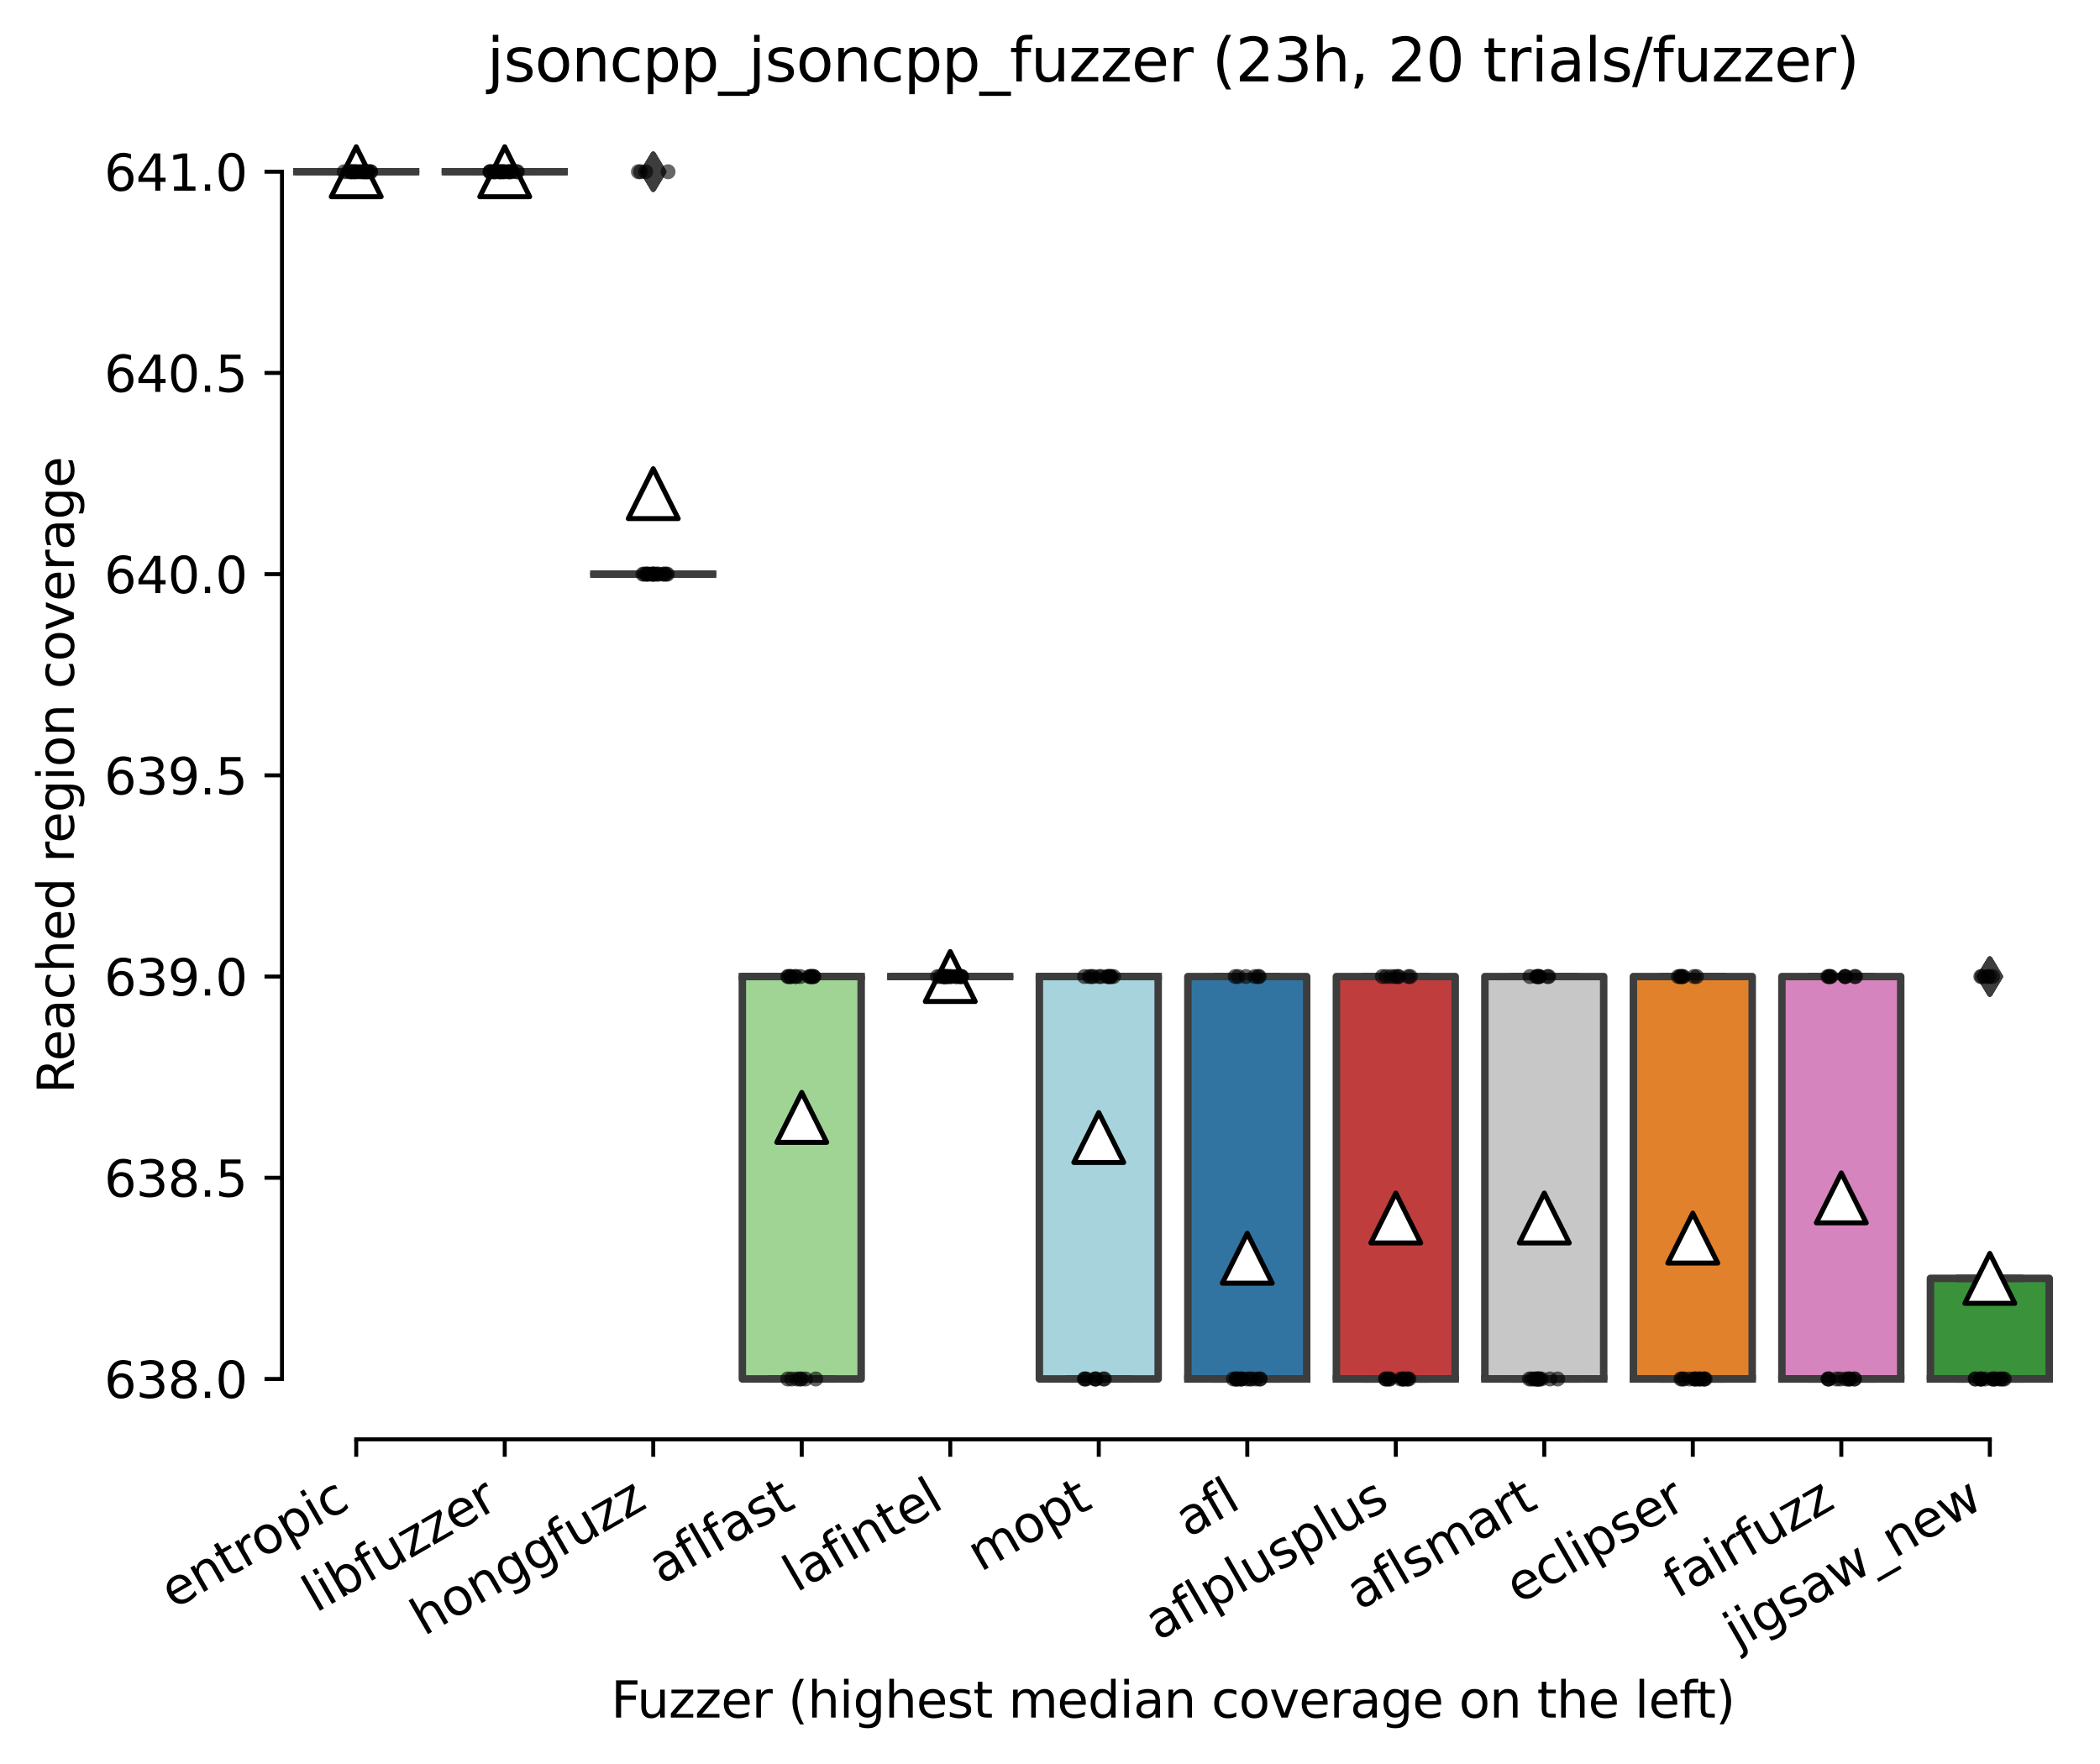 <?xml version="1.0" encoding="utf-8" standalone="no"?>
<!DOCTYPE svg PUBLIC "-//W3C//DTD SVG 1.1//EN"
  "http://www.w3.org/Graphics/SVG/1.1/DTD/svg11.dtd">
<svg height="353.475pt" version="1.1" viewBox="0 0 420.826 353.475" width="420.826pt" xmlns="http://www.w3.org/2000/svg" xmlns:xlink="http://www.w3.org/1999/xlink">
 <defs>
  <style type="text/css">*{stroke-linecap:butt;stroke-linejoin:round;}</style>
 </defs>
 <g id="figure_1">
  <g id="patch_1">
   <path d="M 0 353.475 
L 420.826 353.475 
L 420.826 0 
L 0 0 
z
" style="fill:#ffffff;"/>
  </g>
  <g id="axes_1">
   <g id="patch_2">
    <path d="M 56.506 288.43 
L 413.626 288.43 
L 413.626 22.318 
L 56.506 22.318 
z
" style="fill:#ffffff;"/>
   </g>
   <g id="patch_3">
    <path clip-path="url(#p97d22ef0c5)" d="M 59.482 34.414 
L 83.29 34.414 
L 83.29 34.414 
L 59.482 34.414 
L 59.482 34.414 
z
" style="fill:#f2a5a3;stroke:#3d3d3d;stroke-linejoin:miter;stroke-width:1.5;"/>
   </g>
   <g id="patch_4">
    <path clip-path="url(#p97d22ef0c5)" d="M 89.242 34.414 
L 113.05 34.414 
L 113.05 34.414 
L 89.242 34.414 
L 89.242 34.414 
z
" style="fill:#7f7f7f;stroke:#3d3d3d;stroke-linejoin:miter;stroke-width:1.5;"/>
   </g>
   <g id="patch_5">
    <path clip-path="url(#p97d22ef0c5)" d="M 119.002 115.054 
L 142.81 115.054 
L 142.81 115.054 
L 119.002 115.054 
L 119.002 115.054 
z
" style="fill:#d1d197;stroke:#3d3d3d;stroke-linejoin:miter;stroke-width:1.5;"/>
   </g>
   <g id="patch_6">
    <path clip-path="url(#p97d22ef0c5)" d="M 148.762 276.334 
L 172.57 276.334 
L 172.57 195.694 
L 148.762 195.694 
L 148.762 276.334 
z
" style="fill:#9fd495;stroke:#3d3d3d;stroke-linejoin:miter;stroke-width:1.5;"/>
   </g>
   <g id="patch_7">
    <path clip-path="url(#p97d22ef0c5)" d="M 178.522 195.694 
L 202.33 195.694 
L 202.33 195.694 
L 178.522 195.694 
L 178.522 195.694 
z
" style="fill:#c4b5d0;stroke:#3d3d3d;stroke-linejoin:miter;stroke-width:1.5;"/>
   </g>
   <g id="patch_8">
    <path clip-path="url(#p97d22ef0c5)" d="M 208.282 276.334 
L 232.09 276.334 
L 232.09 195.694 
L 208.282 195.694 
L 208.282 276.334 
z
" style="fill:#a7d4dc;stroke:#3d3d3d;stroke-linejoin:miter;stroke-width:1.5;"/>
   </g>
   <g id="patch_9">
    <path clip-path="url(#p97d22ef0c5)" d="M 238.042 276.334 
L 261.85 276.334 
L 261.85 195.694 
L 238.042 195.694 
L 238.042 276.334 
z
" style="fill:#3274a1;stroke:#3d3d3d;stroke-linejoin:miter;stroke-width:1.5;"/>
   </g>
   <g id="patch_10">
    <path clip-path="url(#p97d22ef0c5)" d="M 267.802 276.334 
L 291.61 276.334 
L 291.61 195.694 
L 267.802 195.694 
L 267.802 276.334 
z
" style="fill:#c03d3e;stroke:#3d3d3d;stroke-linejoin:miter;stroke-width:1.5;"/>
   </g>
   <g id="patch_11">
    <path clip-path="url(#p97d22ef0c5)" d="M 297.562 276.334 
L 321.37 276.334 
L 321.37 195.694 
L 297.562 195.694 
L 297.562 276.334 
z
" style="fill:#c7c7c7;stroke:#3d3d3d;stroke-linejoin:miter;stroke-width:1.5;"/>
   </g>
   <g id="patch_12">
    <path clip-path="url(#p97d22ef0c5)" d="M 327.322 276.334 
L 351.13 276.334 
L 351.13 195.694 
L 327.322 195.694 
L 327.322 276.334 
z
" style="fill:#e1812c;stroke:#3d3d3d;stroke-linejoin:miter;stroke-width:1.5;"/>
   </g>
   <g id="patch_13">
    <path clip-path="url(#p97d22ef0c5)" d="M 357.082 276.334 
L 380.89 276.334 
L 380.89 195.694 
L 357.082 195.694 
L 357.082 276.334 
z
" style="fill:#d684bd;stroke:#3d3d3d;stroke-linejoin:miter;stroke-width:1.5;"/>
   </g>
   <g id="patch_14">
    <path clip-path="url(#p97d22ef0c5)" d="M 386.842 276.334 
L 410.65 276.334 
L 410.65 256.174 
L 386.842 256.174 
L 386.842 276.334 
z
" style="fill:#3a923a;stroke:#3d3d3d;stroke-linejoin:miter;stroke-width:1.5;"/>
   </g>
   <g id="matplotlib.axis_1">
    <g id="xtick_1">
     <g id="line2d_1">
      <defs>
       <path d="M 0 0 
L 0 3.5 
" id="ma252e03fb0" style="stroke:#000000;stroke-width:0.8;"/>
      </defs>
      <g>
       <use style="stroke:#000000;stroke-width:0.8;" x="71.386" xlink:href="#ma252e03fb0" y="288.43"/>
      </g>
     </g>
     <g id="text_1">
      <!-- entropic -->
      <g transform="translate(34.804 322.531)rotate(-30)scale(0.1 -0.1)">
       <defs>
        <path d="M 3597 1894 
L 3597 1613 
L 953 1613 
Q 991 1019 1311 708 
Q 1631 397 2203 397 
Q 2534 397 2845 478 
Q 3156 559 3463 722 
L 3463 178 
Q 3153 47 2828 -22 
Q 2503 -91 2169 -91 
Q 1331 -91 842 396 
Q 353 884 353 1716 
Q 353 2575 817 3079 
Q 1281 3584 2069 3584 
Q 2775 3584 3186 3129 
Q 3597 2675 3597 1894 
z
M 3022 2063 
Q 3016 2534 2758 2815 
Q 2500 3097 2075 3097 
Q 1594 3097 1305 2825 
Q 1016 2553 972 2059 
L 3022 2063 
z
" id="DejaVuSans-65" transform="scale(0.016)"/>
        <path d="M 3513 2113 
L 3513 0 
L 2938 0 
L 2938 2094 
Q 2938 2591 2744 2837 
Q 2550 3084 2163 3084 
Q 1697 3084 1428 2787 
Q 1159 2491 1159 1978 
L 1159 0 
L 581 0 
L 581 3500 
L 1159 3500 
L 1159 2956 
Q 1366 3272 1645 3428 
Q 1925 3584 2291 3584 
Q 2894 3584 3203 3211 
Q 3513 2838 3513 2113 
z
" id="DejaVuSans-6e" transform="scale(0.016)"/>
        <path d="M 1172 4494 
L 1172 3500 
L 2356 3500 
L 2356 3053 
L 1172 3053 
L 1172 1153 
Q 1172 725 1289 603 
Q 1406 481 1766 481 
L 2356 481 
L 2356 0 
L 1766 0 
Q 1100 0 847 248 
Q 594 497 594 1153 
L 594 3053 
L 172 3053 
L 172 3500 
L 594 3500 
L 594 4494 
L 1172 4494 
z
" id="DejaVuSans-74" transform="scale(0.016)"/>
        <path d="M 2631 2963 
Q 2534 3019 2420 3045 
Q 2306 3072 2169 3072 
Q 1681 3072 1420 2755 
Q 1159 2438 1159 1844 
L 1159 0 
L 581 0 
L 581 3500 
L 1159 3500 
L 1159 2956 
Q 1341 3275 1631 3429 
Q 1922 3584 2338 3584 
Q 2397 3584 2469 3576 
Q 2541 3569 2628 3553 
L 2631 2963 
z
" id="DejaVuSans-72" transform="scale(0.016)"/>
        <path d="M 1959 3097 
Q 1497 3097 1228 2736 
Q 959 2375 959 1747 
Q 959 1119 1226 758 
Q 1494 397 1959 397 
Q 2419 397 2687 759 
Q 2956 1122 2956 1747 
Q 2956 2369 2687 2733 
Q 2419 3097 1959 3097 
z
M 1959 3584 
Q 2709 3584 3137 3096 
Q 3566 2609 3566 1747 
Q 3566 888 3137 398 
Q 2709 -91 1959 -91 
Q 1206 -91 779 398 
Q 353 888 353 1747 
Q 353 2609 779 3096 
Q 1206 3584 1959 3584 
z
" id="DejaVuSans-6f" transform="scale(0.016)"/>
        <path d="M 1159 525 
L 1159 -1331 
L 581 -1331 
L 581 3500 
L 1159 3500 
L 1159 2969 
Q 1341 3281 1617 3432 
Q 1894 3584 2278 3584 
Q 2916 3584 3314 3078 
Q 3713 2572 3713 1747 
Q 3713 922 3314 415 
Q 2916 -91 2278 -91 
Q 1894 -91 1617 61 
Q 1341 213 1159 525 
z
M 3116 1747 
Q 3116 2381 2855 2742 
Q 2594 3103 2138 3103 
Q 1681 3103 1420 2742 
Q 1159 2381 1159 1747 
Q 1159 1113 1420 752 
Q 1681 391 2138 391 
Q 2594 391 2855 752 
Q 3116 1113 3116 1747 
z
" id="DejaVuSans-70" transform="scale(0.016)"/>
        <path d="M 603 3500 
L 1178 3500 
L 1178 0 
L 603 0 
L 603 3500 
z
M 603 4863 
L 1178 4863 
L 1178 4134 
L 603 4134 
L 603 4863 
z
" id="DejaVuSans-69" transform="scale(0.016)"/>
        <path d="M 3122 3366 
L 3122 2828 
Q 2878 2963 2633 3030 
Q 2388 3097 2138 3097 
Q 1578 3097 1268 2742 
Q 959 2388 959 1747 
Q 959 1106 1268 751 
Q 1578 397 2138 397 
Q 2388 397 2633 464 
Q 2878 531 3122 666 
L 3122 134 
Q 2881 22 2623 -34 
Q 2366 -91 2075 -91 
Q 1284 -91 818 406 
Q 353 903 353 1747 
Q 353 2603 823 3093 
Q 1294 3584 2113 3584 
Q 2378 3584 2631 3529 
Q 2884 3475 3122 3366 
z
" id="DejaVuSans-63" transform="scale(0.016)"/>
       </defs>
       <use xlink:href="#DejaVuSans-65"/>
       <use x="61.523" xlink:href="#DejaVuSans-6e"/>
       <use x="124.902" xlink:href="#DejaVuSans-74"/>
       <use x="164.111" xlink:href="#DejaVuSans-72"/>
       <use x="202.975" xlink:href="#DejaVuSans-6f"/>
       <use x="264.156" xlink:href="#DejaVuSans-70"/>
       <use x="327.633" xlink:href="#DejaVuSans-69"/>
       <use x="355.416" xlink:href="#DejaVuSans-63"/>
      </g>
     </g>
    </g>
    <g id="xtick_2">
     <g id="line2d_2">
      <g>
       <use style="stroke:#000000;stroke-width:0.8;" x="101.146" xlink:href="#ma252e03fb0" y="288.43"/>
      </g>
     </g>
     <g id="text_2">
      <!-- libfuzzer -->
      <g transform="translate(63.28 323.272)rotate(-30)scale(0.1 -0.1)">
       <defs>
        <path d="M 603 4863 
L 1178 4863 
L 1178 0 
L 603 0 
L 603 4863 
z
" id="DejaVuSans-6c" transform="scale(0.016)"/>
        <path d="M 3116 1747 
Q 3116 2381 2855 2742 
Q 2594 3103 2138 3103 
Q 1681 3103 1420 2742 
Q 1159 2381 1159 1747 
Q 1159 1113 1420 752 
Q 1681 391 2138 391 
Q 2594 391 2855 752 
Q 3116 1113 3116 1747 
z
M 1159 2969 
Q 1341 3281 1617 3432 
Q 1894 3584 2278 3584 
Q 2916 3584 3314 3078 
Q 3713 2572 3713 1747 
Q 3713 922 3314 415 
Q 2916 -91 2278 -91 
Q 1894 -91 1617 61 
Q 1341 213 1159 525 
L 1159 0 
L 581 0 
L 581 4863 
L 1159 4863 
L 1159 2969 
z
" id="DejaVuSans-62" transform="scale(0.016)"/>
        <path d="M 2375 4863 
L 2375 4384 
L 1825 4384 
Q 1516 4384 1395 4259 
Q 1275 4134 1275 3809 
L 1275 3500 
L 2222 3500 
L 2222 3053 
L 1275 3053 
L 1275 0 
L 697 0 
L 697 3053 
L 147 3053 
L 147 3500 
L 697 3500 
L 697 3744 
Q 697 4328 969 4595 
Q 1241 4863 1831 4863 
L 2375 4863 
z
" id="DejaVuSans-66" transform="scale(0.016)"/>
        <path d="M 544 1381 
L 544 3500 
L 1119 3500 
L 1119 1403 
Q 1119 906 1312 657 
Q 1506 409 1894 409 
Q 2359 409 2629 706 
Q 2900 1003 2900 1516 
L 2900 3500 
L 3475 3500 
L 3475 0 
L 2900 0 
L 2900 538 
Q 2691 219 2414 64 
Q 2138 -91 1772 -91 
Q 1169 -91 856 284 
Q 544 659 544 1381 
z
M 1991 3584 
L 1991 3584 
z
" id="DejaVuSans-75" transform="scale(0.016)"/>
        <path d="M 353 3500 
L 3084 3500 
L 3084 2975 
L 922 459 
L 3084 459 
L 3084 0 
L 275 0 
L 275 525 
L 2438 3041 
L 353 3041 
L 353 3500 
z
" id="DejaVuSans-7a" transform="scale(0.016)"/>
       </defs>
       <use xlink:href="#DejaVuSans-6c"/>
       <use x="27.783" xlink:href="#DejaVuSans-69"/>
       <use x="55.566" xlink:href="#DejaVuSans-62"/>
       <use x="119.043" xlink:href="#DejaVuSans-66"/>
       <use x="154.248" xlink:href="#DejaVuSans-75"/>
       <use x="217.627" xlink:href="#DejaVuSans-7a"/>
       <use x="270.117" xlink:href="#DejaVuSans-7a"/>
       <use x="322.607" xlink:href="#DejaVuSans-65"/>
       <use x="384.131" xlink:href="#DejaVuSans-72"/>
      </g>
     </g>
    </g>
    <g id="xtick_3">
     <g id="line2d_3">
      <g>
       <use style="stroke:#000000;stroke-width:0.8;" x="130.906" xlink:href="#ma252e03fb0" y="288.43"/>
      </g>
     </g>
     <g id="text_3">
      <!-- honggfuzz -->
      <g transform="translate(84.967 327.933)rotate(-30)scale(0.1 -0.1)">
       <defs>
        <path d="M 3513 2113 
L 3513 0 
L 2938 0 
L 2938 2094 
Q 2938 2591 2744 2837 
Q 2550 3084 2163 3084 
Q 1697 3084 1428 2787 
Q 1159 2491 1159 1978 
L 1159 0 
L 581 0 
L 581 4863 
L 1159 4863 
L 1159 2956 
Q 1366 3272 1645 3428 
Q 1925 3584 2291 3584 
Q 2894 3584 3203 3211 
Q 3513 2838 3513 2113 
z
" id="DejaVuSans-68" transform="scale(0.016)"/>
        <path d="M 2906 1791 
Q 2906 2416 2648 2759 
Q 2391 3103 1925 3103 
Q 1463 3103 1205 2759 
Q 947 2416 947 1791 
Q 947 1169 1205 825 
Q 1463 481 1925 481 
Q 2391 481 2648 825 
Q 2906 1169 2906 1791 
z
M 3481 434 
Q 3481 -459 3084 -895 
Q 2688 -1331 1869 -1331 
Q 1566 -1331 1297 -1286 
Q 1028 -1241 775 -1147 
L 775 -588 
Q 1028 -725 1275 -790 
Q 1522 -856 1778 -856 
Q 2344 -856 2625 -561 
Q 2906 -266 2906 331 
L 2906 616 
Q 2728 306 2450 153 
Q 2172 0 1784 0 
Q 1141 0 747 490 
Q 353 981 353 1791 
Q 353 2603 747 3093 
Q 1141 3584 1784 3584 
Q 2172 3584 2450 3431 
Q 2728 3278 2906 2969 
L 2906 3500 
L 3481 3500 
L 3481 434 
z
" id="DejaVuSans-67" transform="scale(0.016)"/>
       </defs>
       <use xlink:href="#DejaVuSans-68"/>
       <use x="63.379" xlink:href="#DejaVuSans-6f"/>
       <use x="124.561" xlink:href="#DejaVuSans-6e"/>
       <use x="187.939" xlink:href="#DejaVuSans-67"/>
       <use x="251.416" xlink:href="#DejaVuSans-67"/>
       <use x="314.893" xlink:href="#DejaVuSans-66"/>
       <use x="350.098" xlink:href="#DejaVuSans-75"/>
       <use x="413.477" xlink:href="#DejaVuSans-7a"/>
       <use x="465.967" xlink:href="#DejaVuSans-7a"/>
      </g>
     </g>
    </g>
    <g id="xtick_4">
     <g id="line2d_4">
      <g>
       <use style="stroke:#000000;stroke-width:0.8;" x="160.666" xlink:href="#ma252e03fb0" y="288.43"/>
      </g>
     </g>
     <g id="text_4">
      <!-- aflfast -->
      <g transform="translate(132.602 317.613)rotate(-30)scale(0.1 -0.1)">
       <defs>
        <path d="M 2194 1759 
Q 1497 1759 1228 1600 
Q 959 1441 959 1056 
Q 959 750 1161 570 
Q 1363 391 1709 391 
Q 2188 391 2477 730 
Q 2766 1069 2766 1631 
L 2766 1759 
L 2194 1759 
z
M 3341 1997 
L 3341 0 
L 2766 0 
L 2766 531 
Q 2569 213 2275 61 
Q 1981 -91 1556 -91 
Q 1019 -91 701 211 
Q 384 513 384 1019 
Q 384 1609 779 1909 
Q 1175 2209 1959 2209 
L 2766 2209 
L 2766 2266 
Q 2766 2663 2505 2880 
Q 2244 3097 1772 3097 
Q 1472 3097 1187 3025 
Q 903 2953 641 2809 
L 641 3341 
Q 956 3463 1253 3523 
Q 1550 3584 1831 3584 
Q 2591 3584 2966 3190 
Q 3341 2797 3341 1997 
z
" id="DejaVuSans-61" transform="scale(0.016)"/>
        <path d="M 2834 3397 
L 2834 2853 
Q 2591 2978 2328 3040 
Q 2066 3103 1784 3103 
Q 1356 3103 1142 2972 
Q 928 2841 928 2578 
Q 928 2378 1081 2264 
Q 1234 2150 1697 2047 
L 1894 2003 
Q 2506 1872 2764 1633 
Q 3022 1394 3022 966 
Q 3022 478 2636 193 
Q 2250 -91 1575 -91 
Q 1294 -91 989 -36 
Q 684 19 347 128 
L 347 722 
Q 666 556 975 473 
Q 1284 391 1588 391 
Q 1994 391 2212 530 
Q 2431 669 2431 922 
Q 2431 1156 2273 1281 
Q 2116 1406 1581 1522 
L 1381 1569 
Q 847 1681 609 1914 
Q 372 2147 372 2553 
Q 372 3047 722 3315 
Q 1072 3584 1716 3584 
Q 2034 3584 2315 3537 
Q 2597 3491 2834 3397 
z
" id="DejaVuSans-73" transform="scale(0.016)"/>
       </defs>
       <use xlink:href="#DejaVuSans-61"/>
       <use x="61.279" xlink:href="#DejaVuSans-66"/>
       <use x="96.484" xlink:href="#DejaVuSans-6c"/>
       <use x="124.268" xlink:href="#DejaVuSans-66"/>
       <use x="159.473" xlink:href="#DejaVuSans-61"/>
       <use x="220.752" xlink:href="#DejaVuSans-73"/>
       <use x="272.852" xlink:href="#DejaVuSans-74"/>
      </g>
     </g>
    </g>
    <g id="xtick_5">
     <g id="line2d_5">
      <g>
       <use style="stroke:#000000;stroke-width:0.8;" x="190.426" xlink:href="#ma252e03fb0" y="288.43"/>
      </g>
     </g>
     <g id="text_5">
      <!-- lafintel -->
      <g transform="translate(159.601 319.207)rotate(-30)scale(0.1 -0.1)">
       <use xlink:href="#DejaVuSans-6c"/>
       <use x="27.783" xlink:href="#DejaVuSans-61"/>
       <use x="89.062" xlink:href="#DejaVuSans-66"/>
       <use x="124.268" xlink:href="#DejaVuSans-69"/>
       <use x="152.051" xlink:href="#DejaVuSans-6e"/>
       <use x="215.43" xlink:href="#DejaVuSans-74"/>
       <use x="254.639" xlink:href="#DejaVuSans-65"/>
       <use x="316.162" xlink:href="#DejaVuSans-6c"/>
      </g>
     </g>
    </g>
    <g id="xtick_6">
     <g id="line2d_6">
      <g>
       <use style="stroke:#000000;stroke-width:0.8;" x="220.186" xlink:href="#ma252e03fb0" y="288.43"/>
      </g>
     </g>
     <g id="text_6">
      <!-- mopt -->
      <g transform="translate(196.519 315.075)rotate(-30)scale(0.1 -0.1)">
       <defs>
        <path d="M 3328 2828 
Q 3544 3216 3844 3400 
Q 4144 3584 4550 3584 
Q 5097 3584 5394 3201 
Q 5691 2819 5691 2113 
L 5691 0 
L 5113 0 
L 5113 2094 
Q 5113 2597 4934 2840 
Q 4756 3084 4391 3084 
Q 3944 3084 3684 2787 
Q 3425 2491 3425 1978 
L 3425 0 
L 2847 0 
L 2847 2094 
Q 2847 2600 2669 2842 
Q 2491 3084 2119 3084 
Q 1678 3084 1418 2786 
Q 1159 2488 1159 1978 
L 1159 0 
L 581 0 
L 581 3500 
L 1159 3500 
L 1159 2956 
Q 1356 3278 1631 3431 
Q 1906 3584 2284 3584 
Q 2666 3584 2933 3390 
Q 3200 3197 3328 2828 
z
" id="DejaVuSans-6d" transform="scale(0.016)"/>
       </defs>
       <use xlink:href="#DejaVuSans-6d"/>
       <use x="97.412" xlink:href="#DejaVuSans-6f"/>
       <use x="158.594" xlink:href="#DejaVuSans-70"/>
       <use x="222.07" xlink:href="#DejaVuSans-74"/>
      </g>
     </g>
    </g>
    <g id="xtick_7">
     <g id="line2d_7">
      <g>
       <use style="stroke:#000000;stroke-width:0.8;" x="249.946" xlink:href="#ma252e03fb0" y="288.43"/>
      </g>
     </g>
     <g id="text_7">
      <!-- afl -->
      <g transform="translate(238.145 308.224)rotate(-30)scale(0.1 -0.1)">
       <use xlink:href="#DejaVuSans-61"/>
       <use x="61.279" xlink:href="#DejaVuSans-66"/>
       <use x="96.484" xlink:href="#DejaVuSans-6c"/>
      </g>
     </g>
    </g>
    <g id="xtick_8">
     <g id="line2d_8">
      <g>
       <use style="stroke:#000000;stroke-width:0.8;" x="279.706" xlink:href="#ma252e03fb0" y="288.43"/>
      </g>
     </g>
     <g id="text_8">
      <!-- aflplusplus -->
      <g transform="translate(232.097 328.897)rotate(-30)scale(0.1 -0.1)">
       <use xlink:href="#DejaVuSans-61"/>
       <use x="61.279" xlink:href="#DejaVuSans-66"/>
       <use x="96.484" xlink:href="#DejaVuSans-6c"/>
       <use x="124.268" xlink:href="#DejaVuSans-70"/>
       <use x="187.744" xlink:href="#DejaVuSans-6c"/>
       <use x="215.527" xlink:href="#DejaVuSans-75"/>
       <use x="278.906" xlink:href="#DejaVuSans-73"/>
       <use x="331.006" xlink:href="#DejaVuSans-70"/>
       <use x="394.482" xlink:href="#DejaVuSans-6c"/>
       <use x="422.266" xlink:href="#DejaVuSans-75"/>
       <use x="485.645" xlink:href="#DejaVuSans-73"/>
      </g>
     </g>
    </g>
    <g id="xtick_9">
     <g id="line2d_9">
      <g>
       <use style="stroke:#000000;stroke-width:0.8;" x="309.466" xlink:href="#ma252e03fb0" y="288.43"/>
      </g>
     </g>
     <g id="text_9">
      <!-- aflsmart -->
      <g transform="translate(272.455 322.779)rotate(-30)scale(0.1 -0.1)">
       <use xlink:href="#DejaVuSans-61"/>
       <use x="61.279" xlink:href="#DejaVuSans-66"/>
       <use x="96.484" xlink:href="#DejaVuSans-6c"/>
       <use x="124.268" xlink:href="#DejaVuSans-73"/>
       <use x="176.367" xlink:href="#DejaVuSans-6d"/>
       <use x="273.779" xlink:href="#DejaVuSans-61"/>
       <use x="335.059" xlink:href="#DejaVuSans-72"/>
       <use x="376.172" xlink:href="#DejaVuSans-74"/>
      </g>
     </g>
    </g>
    <g id="xtick_10">
     <g id="line2d_10">
      <g>
       <use style="stroke:#000000;stroke-width:0.8;" x="339.226" xlink:href="#ma252e03fb0" y="288.43"/>
      </g>
     </g>
     <g id="text_10">
      <!-- eclipser -->
      <g transform="translate(304.386 321.525)rotate(-30)scale(0.1 -0.1)">
       <use xlink:href="#DejaVuSans-65"/>
       <use x="61.523" xlink:href="#DejaVuSans-63"/>
       <use x="116.504" xlink:href="#DejaVuSans-6c"/>
       <use x="144.287" xlink:href="#DejaVuSans-69"/>
       <use x="172.07" xlink:href="#DejaVuSans-70"/>
       <use x="235.547" xlink:href="#DejaVuSans-73"/>
       <use x="287.646" xlink:href="#DejaVuSans-65"/>
       <use x="349.17" xlink:href="#DejaVuSans-72"/>
      </g>
     </g>
    </g>
    <g id="xtick_11">
     <g id="line2d_11">
      <g>
       <use style="stroke:#000000;stroke-width:0.8;" x="368.986" xlink:href="#ma252e03fb0" y="288.43"/>
      </g>
     </g>
     <g id="text_11">
      <!-- fairfuzz -->
      <g transform="translate(335.997 320.457)rotate(-30)scale(0.1 -0.1)">
       <use xlink:href="#DejaVuSans-66"/>
       <use x="35.205" xlink:href="#DejaVuSans-61"/>
       <use x="96.484" xlink:href="#DejaVuSans-69"/>
       <use x="124.268" xlink:href="#DejaVuSans-72"/>
       <use x="165.381" xlink:href="#DejaVuSans-66"/>
       <use x="200.586" xlink:href="#DejaVuSans-75"/>
       <use x="263.965" xlink:href="#DejaVuSans-7a"/>
       <use x="316.455" xlink:href="#DejaVuSans-7a"/>
      </g>
     </g>
    </g>
    <g id="xtick_12">
     <g id="line2d_12">
      <g>
       <use style="stroke:#000000;stroke-width:0.8;" x="398.746" xlink:href="#ma252e03fb0" y="288.43"/>
      </g>
     </g>
     <g id="text_12">
      <!-- jigsaw_new -->
      <g transform="translate(348.127 330.555)rotate(-30)scale(0.1 -0.1)">
       <defs>
        <path d="M 603 3500 
L 1178 3500 
L 1178 -63 
Q 1178 -731 923 -1031 
Q 669 -1331 103 -1331 
L -116 -1331 
L -116 -844 
L 38 -844 
Q 366 -844 484 -692 
Q 603 -541 603 -63 
L 603 3500 
z
M 603 4863 
L 1178 4863 
L 1178 4134 
L 603 4134 
L 603 4863 
z
" id="DejaVuSans-6a" transform="scale(0.016)"/>
        <path d="M 269 3500 
L 844 3500 
L 1563 769 
L 2278 3500 
L 2956 3500 
L 3675 769 
L 4391 3500 
L 4966 3500 
L 4050 0 
L 3372 0 
L 2619 2869 
L 1863 0 
L 1184 0 
L 269 3500 
z
" id="DejaVuSans-77" transform="scale(0.016)"/>
        <path d="M 3263 -1063 
L 3263 -1509 
L -63 -1509 
L -63 -1063 
L 3263 -1063 
z
" id="DejaVuSans-5f" transform="scale(0.016)"/>
       </defs>
       <use xlink:href="#DejaVuSans-6a"/>
       <use x="27.783" xlink:href="#DejaVuSans-69"/>
       <use x="55.566" xlink:href="#DejaVuSans-67"/>
       <use x="119.043" xlink:href="#DejaVuSans-73"/>
       <use x="171.143" xlink:href="#DejaVuSans-61"/>
       <use x="232.422" xlink:href="#DejaVuSans-77"/>
       <use x="314.209" xlink:href="#DejaVuSans-5f"/>
       <use x="364.209" xlink:href="#DejaVuSans-6e"/>
       <use x="427.588" xlink:href="#DejaVuSans-65"/>
       <use x="489.111" xlink:href="#DejaVuSans-77"/>
      </g>
     </g>
    </g>
    <g id="text_13">
     <!-- Fuzzer (highest median coverage on the left) -->
     <g transform="translate(122.448 344.195)scale(0.1 -0.1)">
      <defs>
       <path d="M 628 4666 
L 3309 4666 
L 3309 4134 
L 1259 4134 
L 1259 2759 
L 3109 2759 
L 3109 2228 
L 1259 2228 
L 1259 0 
L 628 0 
L 628 4666 
z
" id="DejaVuSans-46" transform="scale(0.016)"/>
       <path id="DejaVuSans-20" transform="scale(0.016)"/>
       <path d="M 1984 4856 
Q 1566 4138 1362 3434 
Q 1159 2731 1159 2009 
Q 1159 1288 1364 580 
Q 1569 -128 1984 -844 
L 1484 -844 
Q 1016 -109 783 600 
Q 550 1309 550 2009 
Q 550 2706 781 3412 
Q 1013 4119 1484 4856 
L 1984 4856 
z
" id="DejaVuSans-28" transform="scale(0.016)"/>
       <path d="M 2906 2969 
L 2906 4863 
L 3481 4863 
L 3481 0 
L 2906 0 
L 2906 525 
Q 2725 213 2448 61 
Q 2172 -91 1784 -91 
Q 1150 -91 751 415 
Q 353 922 353 1747 
Q 353 2572 751 3078 
Q 1150 3584 1784 3584 
Q 2172 3584 2448 3432 
Q 2725 3281 2906 2969 
z
M 947 1747 
Q 947 1113 1208 752 
Q 1469 391 1925 391 
Q 2381 391 2643 752 
Q 2906 1113 2906 1747 
Q 2906 2381 2643 2742 
Q 2381 3103 1925 3103 
Q 1469 3103 1208 2742 
Q 947 2381 947 1747 
z
" id="DejaVuSans-64" transform="scale(0.016)"/>
       <path d="M 191 3500 
L 800 3500 
L 1894 563 
L 2988 3500 
L 3597 3500 
L 2284 0 
L 1503 0 
L 191 3500 
z
" id="DejaVuSans-76" transform="scale(0.016)"/>
       <path d="M 513 4856 
L 1013 4856 
Q 1481 4119 1714 3412 
Q 1947 2706 1947 2009 
Q 1947 1309 1714 600 
Q 1481 -109 1013 -844 
L 513 -844 
Q 928 -128 1133 580 
Q 1338 1288 1338 2009 
Q 1338 2731 1133 3434 
Q 928 4138 513 4856 
z
" id="DejaVuSans-29" transform="scale(0.016)"/>
      </defs>
      <use xlink:href="#DejaVuSans-46"/>
      <use x="52.02" xlink:href="#DejaVuSans-75"/>
      <use x="115.398" xlink:href="#DejaVuSans-7a"/>
      <use x="167.889" xlink:href="#DejaVuSans-7a"/>
      <use x="220.379" xlink:href="#DejaVuSans-65"/>
      <use x="281.902" xlink:href="#DejaVuSans-72"/>
      <use x="323.016" xlink:href="#DejaVuSans-20"/>
      <use x="354.803" xlink:href="#DejaVuSans-28"/>
      <use x="393.816" xlink:href="#DejaVuSans-68"/>
      <use x="457.195" xlink:href="#DejaVuSans-69"/>
      <use x="484.979" xlink:href="#DejaVuSans-67"/>
      <use x="548.455" xlink:href="#DejaVuSans-68"/>
      <use x="611.834" xlink:href="#DejaVuSans-65"/>
      <use x="673.357" xlink:href="#DejaVuSans-73"/>
      <use x="725.457" xlink:href="#DejaVuSans-74"/>
      <use x="764.666" xlink:href="#DejaVuSans-20"/>
      <use x="796.453" xlink:href="#DejaVuSans-6d"/>
      <use x="893.865" xlink:href="#DejaVuSans-65"/>
      <use x="955.389" xlink:href="#DejaVuSans-64"/>
      <use x="1018.865" xlink:href="#DejaVuSans-69"/>
      <use x="1046.648" xlink:href="#DejaVuSans-61"/>
      <use x="1107.928" xlink:href="#DejaVuSans-6e"/>
      <use x="1171.307" xlink:href="#DejaVuSans-20"/>
      <use x="1203.094" xlink:href="#DejaVuSans-63"/>
      <use x="1258.074" xlink:href="#DejaVuSans-6f"/>
      <use x="1319.256" xlink:href="#DejaVuSans-76"/>
      <use x="1378.436" xlink:href="#DejaVuSans-65"/>
      <use x="1439.959" xlink:href="#DejaVuSans-72"/>
      <use x="1481.072" xlink:href="#DejaVuSans-61"/>
      <use x="1542.352" xlink:href="#DejaVuSans-67"/>
      <use x="1605.828" xlink:href="#DejaVuSans-65"/>
      <use x="1667.352" xlink:href="#DejaVuSans-20"/>
      <use x="1699.139" xlink:href="#DejaVuSans-6f"/>
      <use x="1760.32" xlink:href="#DejaVuSans-6e"/>
      <use x="1823.699" xlink:href="#DejaVuSans-20"/>
      <use x="1855.486" xlink:href="#DejaVuSans-74"/>
      <use x="1894.695" xlink:href="#DejaVuSans-68"/>
      <use x="1958.074" xlink:href="#DejaVuSans-65"/>
      <use x="2019.598" xlink:href="#DejaVuSans-20"/>
      <use x="2051.385" xlink:href="#DejaVuSans-6c"/>
      <use x="2079.168" xlink:href="#DejaVuSans-65"/>
      <use x="2140.691" xlink:href="#DejaVuSans-66"/>
      <use x="2174.146" xlink:href="#DejaVuSans-74"/>
      <use x="2213.355" xlink:href="#DejaVuSans-29"/>
     </g>
    </g>
   </g>
   <g id="matplotlib.axis_2">
    <g id="ytick_1">
     <g id="line2d_13">
      <defs>
       <path d="M 0 0 
L -3.5 0 
" id="m45b9c05df1" style="stroke:#000000;stroke-width:0.8;"/>
      </defs>
      <g>
       <use style="stroke:#000000;stroke-width:0.8;" x="56.506" xlink:href="#m45b9c05df1" y="276.334"/>
      </g>
     </g>
     <g id="text_14">
      <!-- 638.0 -->
      <g transform="translate(20.878 280.133)scale(0.1 -0.1)">
       <defs>
        <path d="M 2113 2584 
Q 1688 2584 1439 2293 
Q 1191 2003 1191 1497 
Q 1191 994 1439 701 
Q 1688 409 2113 409 
Q 2538 409 2786 701 
Q 3034 994 3034 1497 
Q 3034 2003 2786 2293 
Q 2538 2584 2113 2584 
z
M 3366 4563 
L 3366 3988 
Q 3128 4100 2886 4159 
Q 2644 4219 2406 4219 
Q 1781 4219 1451 3797 
Q 1122 3375 1075 2522 
Q 1259 2794 1537 2939 
Q 1816 3084 2150 3084 
Q 2853 3084 3261 2657 
Q 3669 2231 3669 1497 
Q 3669 778 3244 343 
Q 2819 -91 2113 -91 
Q 1303 -91 875 529 
Q 447 1150 447 2328 
Q 447 3434 972 4092 
Q 1497 4750 2381 4750 
Q 2619 4750 2861 4703 
Q 3103 4656 3366 4563 
z
" id="DejaVuSans-36" transform="scale(0.016)"/>
        <path d="M 2597 2516 
Q 3050 2419 3304 2112 
Q 3559 1806 3559 1356 
Q 3559 666 3084 287 
Q 2609 -91 1734 -91 
Q 1441 -91 1130 -33 
Q 819 25 488 141 
L 488 750 
Q 750 597 1062 519 
Q 1375 441 1716 441 
Q 2309 441 2620 675 
Q 2931 909 2931 1356 
Q 2931 1769 2642 2001 
Q 2353 2234 1838 2234 
L 1294 2234 
L 1294 2753 
L 1863 2753 
Q 2328 2753 2575 2939 
Q 2822 3125 2822 3475 
Q 2822 3834 2567 4026 
Q 2313 4219 1838 4219 
Q 1578 4219 1281 4162 
Q 984 4106 628 3988 
L 628 4550 
Q 988 4650 1302 4700 
Q 1616 4750 1894 4750 
Q 2613 4750 3031 4423 
Q 3450 4097 3450 3541 
Q 3450 3153 3228 2886 
Q 3006 2619 2597 2516 
z
" id="DejaVuSans-33" transform="scale(0.016)"/>
        <path d="M 2034 2216 
Q 1584 2216 1326 1975 
Q 1069 1734 1069 1313 
Q 1069 891 1326 650 
Q 1584 409 2034 409 
Q 2484 409 2743 651 
Q 3003 894 3003 1313 
Q 3003 1734 2745 1975 
Q 2488 2216 2034 2216 
z
M 1403 2484 
Q 997 2584 770 2862 
Q 544 3141 544 3541 
Q 544 4100 942 4425 
Q 1341 4750 2034 4750 
Q 2731 4750 3128 4425 
Q 3525 4100 3525 3541 
Q 3525 3141 3298 2862 
Q 3072 2584 2669 2484 
Q 3125 2378 3379 2068 
Q 3634 1759 3634 1313 
Q 3634 634 3220 271 
Q 2806 -91 2034 -91 
Q 1263 -91 848 271 
Q 434 634 434 1313 
Q 434 1759 690 2068 
Q 947 2378 1403 2484 
z
M 1172 3481 
Q 1172 3119 1398 2916 
Q 1625 2713 2034 2713 
Q 2441 2713 2670 2916 
Q 2900 3119 2900 3481 
Q 2900 3844 2670 4047 
Q 2441 4250 2034 4250 
Q 1625 4250 1398 4047 
Q 1172 3844 1172 3481 
z
" id="DejaVuSans-38" transform="scale(0.016)"/>
        <path d="M 684 794 
L 1344 794 
L 1344 0 
L 684 0 
L 684 794 
z
" id="DejaVuSans-2e" transform="scale(0.016)"/>
        <path d="M 2034 4250 
Q 1547 4250 1301 3770 
Q 1056 3291 1056 2328 
Q 1056 1369 1301 889 
Q 1547 409 2034 409 
Q 2525 409 2770 889 
Q 3016 1369 3016 2328 
Q 3016 3291 2770 3770 
Q 2525 4250 2034 4250 
z
M 2034 4750 
Q 2819 4750 3233 4129 
Q 3647 3509 3647 2328 
Q 3647 1150 3233 529 
Q 2819 -91 2034 -91 
Q 1250 -91 836 529 
Q 422 1150 422 2328 
Q 422 3509 836 4129 
Q 1250 4750 2034 4750 
z
" id="DejaVuSans-30" transform="scale(0.016)"/>
       </defs>
       <use xlink:href="#DejaVuSans-36"/>
       <use x="63.623" xlink:href="#DejaVuSans-33"/>
       <use x="127.246" xlink:href="#DejaVuSans-38"/>
       <use x="190.869" xlink:href="#DejaVuSans-2e"/>
       <use x="222.656" xlink:href="#DejaVuSans-30"/>
      </g>
     </g>
    </g>
    <g id="ytick_2">
     <g id="line2d_14">
      <g>
       <use style="stroke:#000000;stroke-width:0.8;" x="56.506" xlink:href="#m45b9c05df1" y="236.014"/>
      </g>
     </g>
     <g id="text_15">
      <!-- 638.5 -->
      <g transform="translate(20.878 239.813)scale(0.1 -0.1)">
       <defs>
        <path d="M 691 4666 
L 3169 4666 
L 3169 4134 
L 1269 4134 
L 1269 2991 
Q 1406 3038 1543 3061 
Q 1681 3084 1819 3084 
Q 2600 3084 3056 2656 
Q 3513 2228 3513 1497 
Q 3513 744 3044 326 
Q 2575 -91 1722 -91 
Q 1428 -91 1123 -41 
Q 819 9 494 109 
L 494 744 
Q 775 591 1075 516 
Q 1375 441 1709 441 
Q 2250 441 2565 725 
Q 2881 1009 2881 1497 
Q 2881 1984 2565 2268 
Q 2250 2553 1709 2553 
Q 1456 2553 1204 2497 
Q 953 2441 691 2322 
L 691 4666 
z
" id="DejaVuSans-35" transform="scale(0.016)"/>
       </defs>
       <use xlink:href="#DejaVuSans-36"/>
       <use x="63.623" xlink:href="#DejaVuSans-33"/>
       <use x="127.246" xlink:href="#DejaVuSans-38"/>
       <use x="190.869" xlink:href="#DejaVuSans-2e"/>
       <use x="222.656" xlink:href="#DejaVuSans-35"/>
      </g>
     </g>
    </g>
    <g id="ytick_3">
     <g id="line2d_15">
      <g>
       <use style="stroke:#000000;stroke-width:0.8;" x="56.506" xlink:href="#m45b9c05df1" y="195.694"/>
      </g>
     </g>
     <g id="text_16">
      <!-- 639.0 -->
      <g transform="translate(20.878 199.493)scale(0.1 -0.1)">
       <defs>
        <path d="M 703 97 
L 703 672 
Q 941 559 1184 500 
Q 1428 441 1663 441 
Q 2288 441 2617 861 
Q 2947 1281 2994 2138 
Q 2813 1869 2534 1725 
Q 2256 1581 1919 1581 
Q 1219 1581 811 2004 
Q 403 2428 403 3163 
Q 403 3881 828 4315 
Q 1253 4750 1959 4750 
Q 2769 4750 3195 4129 
Q 3622 3509 3622 2328 
Q 3622 1225 3098 567 
Q 2575 -91 1691 -91 
Q 1453 -91 1209 -44 
Q 966 3 703 97 
z
M 1959 2075 
Q 2384 2075 2632 2365 
Q 2881 2656 2881 3163 
Q 2881 3666 2632 3958 
Q 2384 4250 1959 4250 
Q 1534 4250 1286 3958 
Q 1038 3666 1038 3163 
Q 1038 2656 1286 2365 
Q 1534 2075 1959 2075 
z
" id="DejaVuSans-39" transform="scale(0.016)"/>
       </defs>
       <use xlink:href="#DejaVuSans-36"/>
       <use x="63.623" xlink:href="#DejaVuSans-33"/>
       <use x="127.246" xlink:href="#DejaVuSans-39"/>
       <use x="190.869" xlink:href="#DejaVuSans-2e"/>
       <use x="222.656" xlink:href="#DejaVuSans-30"/>
      </g>
     </g>
    </g>
    <g id="ytick_4">
     <g id="line2d_16">
      <g>
       <use style="stroke:#000000;stroke-width:0.8;" x="56.506" xlink:href="#m45b9c05df1" y="155.374"/>
      </g>
     </g>
     <g id="text_17">
      <!-- 639.5 -->
      <g transform="translate(20.878 159.173)scale(0.1 -0.1)">
       <use xlink:href="#DejaVuSans-36"/>
       <use x="63.623" xlink:href="#DejaVuSans-33"/>
       <use x="127.246" xlink:href="#DejaVuSans-39"/>
       <use x="190.869" xlink:href="#DejaVuSans-2e"/>
       <use x="222.656" xlink:href="#DejaVuSans-35"/>
      </g>
     </g>
    </g>
    <g id="ytick_5">
     <g id="line2d_17">
      <g>
       <use style="stroke:#000000;stroke-width:0.8;" x="56.506" xlink:href="#m45b9c05df1" y="115.054"/>
      </g>
     </g>
     <g id="text_18">
      <!-- 640.0 -->
      <g transform="translate(20.878 118.853)scale(0.1 -0.1)">
       <defs>
        <path d="M 2419 4116 
L 825 1625 
L 2419 1625 
L 2419 4116 
z
M 2253 4666 
L 3047 4666 
L 3047 1625 
L 3713 1625 
L 3713 1100 
L 3047 1100 
L 3047 0 
L 2419 0 
L 2419 1100 
L 313 1100 
L 313 1709 
L 2253 4666 
z
" id="DejaVuSans-34" transform="scale(0.016)"/>
       </defs>
       <use xlink:href="#DejaVuSans-36"/>
       <use x="63.623" xlink:href="#DejaVuSans-34"/>
       <use x="127.246" xlink:href="#DejaVuSans-30"/>
       <use x="190.869" xlink:href="#DejaVuSans-2e"/>
       <use x="222.656" xlink:href="#DejaVuSans-30"/>
      </g>
     </g>
    </g>
    <g id="ytick_6">
     <g id="line2d_18">
      <g>
       <use style="stroke:#000000;stroke-width:0.8;" x="56.506" xlink:href="#m45b9c05df1" y="74.734"/>
      </g>
     </g>
     <g id="text_19">
      <!-- 640.5 -->
      <g transform="translate(20.878 78.533)scale(0.1 -0.1)">
       <use xlink:href="#DejaVuSans-36"/>
       <use x="63.623" xlink:href="#DejaVuSans-34"/>
       <use x="127.246" xlink:href="#DejaVuSans-30"/>
       <use x="190.869" xlink:href="#DejaVuSans-2e"/>
       <use x="222.656" xlink:href="#DejaVuSans-35"/>
      </g>
     </g>
    </g>
    <g id="ytick_7">
     <g id="line2d_19">
      <g>
       <use style="stroke:#000000;stroke-width:0.8;" x="56.506" xlink:href="#m45b9c05df1" y="34.414"/>
      </g>
     </g>
     <g id="text_20">
      <!-- 641.0 -->
      <g transform="translate(20.878 38.213)scale(0.1 -0.1)">
       <defs>
        <path d="M 794 531 
L 1825 531 
L 1825 4091 
L 703 3866 
L 703 4441 
L 1819 4666 
L 2450 4666 
L 2450 531 
L 3481 531 
L 3481 0 
L 794 0 
L 794 531 
z
" id="DejaVuSans-31" transform="scale(0.016)"/>
       </defs>
       <use xlink:href="#DejaVuSans-36"/>
       <use x="63.623" xlink:href="#DejaVuSans-34"/>
       <use x="127.246" xlink:href="#DejaVuSans-31"/>
       <use x="190.869" xlink:href="#DejaVuSans-2e"/>
       <use x="222.656" xlink:href="#DejaVuSans-30"/>
      </g>
     </g>
    </g>
    <g id="text_21">
     <!-- Reached region coverage -->
     <g transform="translate(14.798 219.137)rotate(-90)scale(0.1 -0.1)">
      <defs>
       <path d="M 2841 2188 
Q 3044 2119 3236 1894 
Q 3428 1669 3622 1275 
L 4263 0 
L 3584 0 
L 2988 1197 
Q 2756 1666 2539 1819 
Q 2322 1972 1947 1972 
L 1259 1972 
L 1259 0 
L 628 0 
L 628 4666 
L 2053 4666 
Q 2853 4666 3247 4331 
Q 3641 3997 3641 3322 
Q 3641 2881 3436 2590 
Q 3231 2300 2841 2188 
z
M 1259 4147 
L 1259 2491 
L 2053 2491 
Q 2509 2491 2742 2702 
Q 2975 2913 2975 3322 
Q 2975 3731 2742 3939 
Q 2509 4147 2053 4147 
L 1259 4147 
z
" id="DejaVuSans-52" transform="scale(0.016)"/>
      </defs>
      <use xlink:href="#DejaVuSans-52"/>
      <use x="64.982" xlink:href="#DejaVuSans-65"/>
      <use x="126.506" xlink:href="#DejaVuSans-61"/>
      <use x="187.785" xlink:href="#DejaVuSans-63"/>
      <use x="242.766" xlink:href="#DejaVuSans-68"/>
      <use x="306.145" xlink:href="#DejaVuSans-65"/>
      <use x="367.668" xlink:href="#DejaVuSans-64"/>
      <use x="431.145" xlink:href="#DejaVuSans-20"/>
      <use x="462.932" xlink:href="#DejaVuSans-72"/>
      <use x="501.795" xlink:href="#DejaVuSans-65"/>
      <use x="563.318" xlink:href="#DejaVuSans-67"/>
      <use x="626.795" xlink:href="#DejaVuSans-69"/>
      <use x="654.578" xlink:href="#DejaVuSans-6f"/>
      <use x="715.76" xlink:href="#DejaVuSans-6e"/>
      <use x="779.139" xlink:href="#DejaVuSans-20"/>
      <use x="810.926" xlink:href="#DejaVuSans-63"/>
      <use x="865.906" xlink:href="#DejaVuSans-6f"/>
      <use x="927.088" xlink:href="#DejaVuSans-76"/>
      <use x="986.268" xlink:href="#DejaVuSans-65"/>
      <use x="1047.791" xlink:href="#DejaVuSans-72"/>
      <use x="1088.904" xlink:href="#DejaVuSans-61"/>
      <use x="1150.184" xlink:href="#DejaVuSans-67"/>
      <use x="1213.66" xlink:href="#DejaVuSans-65"/>
     </g>
    </g>
   </g>
   <g id="line2d_20">
    <path clip-path="url(#p97d22ef0c5)" d="M 71.386 34.414 
L 71.386 34.414 
" style="fill:none;stroke:#3d3d3d;stroke-linecap:square;stroke-width:1.5;"/>
   </g>
   <g id="line2d_21">
    <path clip-path="url(#p97d22ef0c5)" d="M 71.386 34.414 
L 71.386 34.414 
" style="fill:none;stroke:#3d3d3d;stroke-linecap:square;stroke-width:1.5;"/>
   </g>
   <g id="line2d_22">
    <path clip-path="url(#p97d22ef0c5)" d="M 65.434 34.414 
L 77.338 34.414 
" style="fill:none;stroke:#3d3d3d;stroke-linecap:square;stroke-width:1.5;"/>
   </g>
   <g id="line2d_23">
    <path clip-path="url(#p97d22ef0c5)" d="M 65.434 34.414 
L 77.338 34.414 
" style="fill:none;stroke:#3d3d3d;stroke-linecap:square;stroke-width:1.5;"/>
   </g>
   <g id="line2d_24"/>
   <g id="line2d_25">
    <path clip-path="url(#p97d22ef0c5)" d="M 101.146 34.414 
L 101.146 34.414 
" style="fill:none;stroke:#3d3d3d;stroke-linecap:square;stroke-width:1.5;"/>
   </g>
   <g id="line2d_26">
    <path clip-path="url(#p97d22ef0c5)" d="M 101.146 34.414 
L 101.146 34.414 
" style="fill:none;stroke:#3d3d3d;stroke-linecap:square;stroke-width:1.5;"/>
   </g>
   <g id="line2d_27">
    <path clip-path="url(#p97d22ef0c5)" d="M 95.194 34.414 
L 107.098 34.414 
" style="fill:none;stroke:#3d3d3d;stroke-linecap:square;stroke-width:1.5;"/>
   </g>
   <g id="line2d_28">
    <path clip-path="url(#p97d22ef0c5)" d="M 95.194 34.414 
L 107.098 34.414 
" style="fill:none;stroke:#3d3d3d;stroke-linecap:square;stroke-width:1.5;"/>
   </g>
   <g id="line2d_29"/>
   <g id="line2d_30">
    <path clip-path="url(#p97d22ef0c5)" d="M 130.906 115.054 
L 130.906 115.054 
" style="fill:none;stroke:#3d3d3d;stroke-linecap:square;stroke-width:1.5;"/>
   </g>
   <g id="line2d_31">
    <path clip-path="url(#p97d22ef0c5)" d="M 130.906 115.054 
L 130.906 115.054 
" style="fill:none;stroke:#3d3d3d;stroke-linecap:square;stroke-width:1.5;"/>
   </g>
   <g id="line2d_32">
    <path clip-path="url(#p97d22ef0c5)" d="M 124.954 115.054 
L 136.858 115.054 
" style="fill:none;stroke:#3d3d3d;stroke-linecap:square;stroke-width:1.5;"/>
   </g>
   <g id="line2d_33">
    <path clip-path="url(#p97d22ef0c5)" d="M 124.954 115.054 
L 136.858 115.054 
" style="fill:none;stroke:#3d3d3d;stroke-linecap:square;stroke-width:1.5;"/>
   </g>
   <g id="line2d_34">
    <defs>
     <path d="M -0 3.536 
L 2.121 0 
L -0 -3.536 
L -2.121 -0 
z
" id="m4af13e7621" style="stroke:#3d3d3d;stroke-linejoin:miter;"/>
    </defs>
    <g clip-path="url(#p97d22ef0c5)">
     <use style="fill:#3d3d3d;stroke:#3d3d3d;stroke-linejoin:miter;" x="130.906" xlink:href="#m4af13e7621" y="34.414"/>
     <use style="fill:#3d3d3d;stroke:#3d3d3d;stroke-linejoin:miter;" x="130.906" xlink:href="#m4af13e7621" y="34.414"/>
     <use style="fill:#3d3d3d;stroke:#3d3d3d;stroke-linejoin:miter;" x="130.906" xlink:href="#m4af13e7621" y="34.414"/>
     <use style="fill:#3d3d3d;stroke:#3d3d3d;stroke-linejoin:miter;" x="130.906" xlink:href="#m4af13e7621" y="34.414"/>
    </g>
   </g>
   <g id="line2d_35">
    <path clip-path="url(#p97d22ef0c5)" d="M 160.666 276.334 
L 160.666 276.334 
" style="fill:none;stroke:#3d3d3d;stroke-linecap:square;stroke-width:1.5;"/>
   </g>
   <g id="line2d_36">
    <path clip-path="url(#p97d22ef0c5)" d="M 160.666 195.694 
L 160.666 195.694 
" style="fill:none;stroke:#3d3d3d;stroke-linecap:square;stroke-width:1.5;"/>
   </g>
   <g id="line2d_37">
    <path clip-path="url(#p97d22ef0c5)" d="M 154.714 276.334 
L 166.618 276.334 
" style="fill:none;stroke:#3d3d3d;stroke-linecap:square;stroke-width:1.5;"/>
   </g>
   <g id="line2d_38">
    <path clip-path="url(#p97d22ef0c5)" d="M 154.714 195.694 
L 166.618 195.694 
" style="fill:none;stroke:#3d3d3d;stroke-linecap:square;stroke-width:1.5;"/>
   </g>
   <g id="line2d_39"/>
   <g id="line2d_40">
    <path clip-path="url(#p97d22ef0c5)" d="M 190.426 195.694 
L 190.426 195.694 
" style="fill:none;stroke:#3d3d3d;stroke-linecap:square;stroke-width:1.5;"/>
   </g>
   <g id="line2d_41">
    <path clip-path="url(#p97d22ef0c5)" d="M 190.426 195.694 
L 190.426 195.694 
" style="fill:none;stroke:#3d3d3d;stroke-linecap:square;stroke-width:1.5;"/>
   </g>
   <g id="line2d_42">
    <path clip-path="url(#p97d22ef0c5)" d="M 184.474 195.694 
L 196.378 195.694 
" style="fill:none;stroke:#3d3d3d;stroke-linecap:square;stroke-width:1.5;"/>
   </g>
   <g id="line2d_43">
    <path clip-path="url(#p97d22ef0c5)" d="M 184.474 195.694 
L 196.378 195.694 
" style="fill:none;stroke:#3d3d3d;stroke-linecap:square;stroke-width:1.5;"/>
   </g>
   <g id="line2d_44"/>
   <g id="line2d_45">
    <path clip-path="url(#p97d22ef0c5)" d="M 220.186 276.334 
L 220.186 276.334 
" style="fill:none;stroke:#3d3d3d;stroke-linecap:square;stroke-width:1.5;"/>
   </g>
   <g id="line2d_46">
    <path clip-path="url(#p97d22ef0c5)" d="M 220.186 195.694 
L 220.186 195.694 
" style="fill:none;stroke:#3d3d3d;stroke-linecap:square;stroke-width:1.5;"/>
   </g>
   <g id="line2d_47">
    <path clip-path="url(#p97d22ef0c5)" d="M 214.234 276.334 
L 226.138 276.334 
" style="fill:none;stroke:#3d3d3d;stroke-linecap:square;stroke-width:1.5;"/>
   </g>
   <g id="line2d_48">
    <path clip-path="url(#p97d22ef0c5)" d="M 214.234 195.694 
L 226.138 195.694 
" style="fill:none;stroke:#3d3d3d;stroke-linecap:square;stroke-width:1.5;"/>
   </g>
   <g id="line2d_49"/>
   <g id="line2d_50">
    <path clip-path="url(#p97d22ef0c5)" d="M 249.946 276.334 
L 249.946 276.334 
" style="fill:none;stroke:#3d3d3d;stroke-linecap:square;stroke-width:1.5;"/>
   </g>
   <g id="line2d_51">
    <path clip-path="url(#p97d22ef0c5)" d="M 249.946 195.694 
L 249.946 195.694 
" style="fill:none;stroke:#3d3d3d;stroke-linecap:square;stroke-width:1.5;"/>
   </g>
   <g id="line2d_52">
    <path clip-path="url(#p97d22ef0c5)" d="M 243.994 276.334 
L 255.898 276.334 
" style="fill:none;stroke:#3d3d3d;stroke-linecap:square;stroke-width:1.5;"/>
   </g>
   <g id="line2d_53">
    <path clip-path="url(#p97d22ef0c5)" d="M 243.994 195.694 
L 255.898 195.694 
" style="fill:none;stroke:#3d3d3d;stroke-linecap:square;stroke-width:1.5;"/>
   </g>
   <g id="line2d_54"/>
   <g id="line2d_55">
    <path clip-path="url(#p97d22ef0c5)" d="M 279.706 276.334 
L 279.706 276.334 
" style="fill:none;stroke:#3d3d3d;stroke-linecap:square;stroke-width:1.5;"/>
   </g>
   <g id="line2d_56">
    <path clip-path="url(#p97d22ef0c5)" d="M 279.706 195.694 
L 279.706 195.694 
" style="fill:none;stroke:#3d3d3d;stroke-linecap:square;stroke-width:1.5;"/>
   </g>
   <g id="line2d_57">
    <path clip-path="url(#p97d22ef0c5)" d="M 273.754 276.334 
L 285.658 276.334 
" style="fill:none;stroke:#3d3d3d;stroke-linecap:square;stroke-width:1.5;"/>
   </g>
   <g id="line2d_58">
    <path clip-path="url(#p97d22ef0c5)" d="M 273.754 195.694 
L 285.658 195.694 
" style="fill:none;stroke:#3d3d3d;stroke-linecap:square;stroke-width:1.5;"/>
   </g>
   <g id="line2d_59"/>
   <g id="line2d_60">
    <path clip-path="url(#p97d22ef0c5)" d="M 309.466 276.334 
L 309.466 276.334 
" style="fill:none;stroke:#3d3d3d;stroke-linecap:square;stroke-width:1.5;"/>
   </g>
   <g id="line2d_61">
    <path clip-path="url(#p97d22ef0c5)" d="M 309.466 195.694 
L 309.466 195.694 
" style="fill:none;stroke:#3d3d3d;stroke-linecap:square;stroke-width:1.5;"/>
   </g>
   <g id="line2d_62">
    <path clip-path="url(#p97d22ef0c5)" d="M 303.514 276.334 
L 315.418 276.334 
" style="fill:none;stroke:#3d3d3d;stroke-linecap:square;stroke-width:1.5;"/>
   </g>
   <g id="line2d_63">
    <path clip-path="url(#p97d22ef0c5)" d="M 303.514 195.694 
L 315.418 195.694 
" style="fill:none;stroke:#3d3d3d;stroke-linecap:square;stroke-width:1.5;"/>
   </g>
   <g id="line2d_64"/>
   <g id="line2d_65">
    <path clip-path="url(#p97d22ef0c5)" d="M 339.226 276.334 
L 339.226 276.334 
" style="fill:none;stroke:#3d3d3d;stroke-linecap:square;stroke-width:1.5;"/>
   </g>
   <g id="line2d_66">
    <path clip-path="url(#p97d22ef0c5)" d="M 339.226 195.694 
L 339.226 195.694 
" style="fill:none;stroke:#3d3d3d;stroke-linecap:square;stroke-width:1.5;"/>
   </g>
   <g id="line2d_67">
    <path clip-path="url(#p97d22ef0c5)" d="M 333.274 276.334 
L 345.178 276.334 
" style="fill:none;stroke:#3d3d3d;stroke-linecap:square;stroke-width:1.5;"/>
   </g>
   <g id="line2d_68">
    <path clip-path="url(#p97d22ef0c5)" d="M 333.274 195.694 
L 345.178 195.694 
" style="fill:none;stroke:#3d3d3d;stroke-linecap:square;stroke-width:1.5;"/>
   </g>
   <g id="line2d_69"/>
   <g id="line2d_70">
    <path clip-path="url(#p97d22ef0c5)" d="M 368.986 276.334 
L 368.986 276.334 
" style="fill:none;stroke:#3d3d3d;stroke-linecap:square;stroke-width:1.5;"/>
   </g>
   <g id="line2d_71">
    <path clip-path="url(#p97d22ef0c5)" d="M 368.986 195.694 
L 368.986 195.694 
" style="fill:none;stroke:#3d3d3d;stroke-linecap:square;stroke-width:1.5;"/>
   </g>
   <g id="line2d_72">
    <path clip-path="url(#p97d22ef0c5)" d="M 363.034 276.334 
L 374.938 276.334 
" style="fill:none;stroke:#3d3d3d;stroke-linecap:square;stroke-width:1.5;"/>
   </g>
   <g id="line2d_73">
    <path clip-path="url(#p97d22ef0c5)" d="M 363.034 195.694 
L 374.938 195.694 
" style="fill:none;stroke:#3d3d3d;stroke-linecap:square;stroke-width:1.5;"/>
   </g>
   <g id="line2d_74"/>
   <g id="line2d_75">
    <path clip-path="url(#p97d22ef0c5)" d="M 398.746 276.334 
L 398.746 276.334 
" style="fill:none;stroke:#3d3d3d;stroke-linecap:square;stroke-width:1.5;"/>
   </g>
   <g id="line2d_76">
    <path clip-path="url(#p97d22ef0c5)" d="M 398.746 256.174 
L 398.746 256.174 
" style="fill:none;stroke:#3d3d3d;stroke-linecap:square;stroke-width:1.5;"/>
   </g>
   <g id="line2d_77">
    <path clip-path="url(#p97d22ef0c5)" d="M 392.794 276.334 
L 404.698 276.334 
" style="fill:none;stroke:#3d3d3d;stroke-linecap:square;stroke-width:1.5;"/>
   </g>
   <g id="line2d_78">
    <path clip-path="url(#p97d22ef0c5)" d="M 392.794 256.174 
L 404.698 256.174 
" style="fill:none;stroke:#3d3d3d;stroke-linecap:square;stroke-width:1.5;"/>
   </g>
   <g id="line2d_79">
    <g clip-path="url(#p97d22ef0c5)">
     <use style="fill:#3d3d3d;stroke:#3d3d3d;stroke-linejoin:miter;" x="398.746" xlink:href="#m4af13e7621" y="195.694"/>
     <use style="fill:#3d3d3d;stroke:#3d3d3d;stroke-linejoin:miter;" x="398.746" xlink:href="#m4af13e7621" y="195.694"/>
     <use style="fill:#3d3d3d;stroke:#3d3d3d;stroke-linejoin:miter;" x="398.746" xlink:href="#m4af13e7621" y="195.694"/>
     <use style="fill:#3d3d3d;stroke:#3d3d3d;stroke-linejoin:miter;" x="398.746" xlink:href="#m4af13e7621" y="195.694"/>
     <use style="fill:#3d3d3d;stroke:#3d3d3d;stroke-linejoin:miter;" x="398.746" xlink:href="#m4af13e7621" y="195.694"/>
    </g>
   </g>
   <g id="line2d_80">
    <path clip-path="url(#p97d22ef0c5)" d="M 59.482 34.414 
L 83.29 34.414 
" style="fill:none;stroke:#3d3d3d;stroke-linecap:square;stroke-width:1.5;"/>
   </g>
   <g id="line2d_81">
    <defs>
     <path d="M 0 -5 
L -5 5 
L 5 5 
z
" id="m8d6ac005d6" style="stroke:#000000;stroke-linejoin:miter;"/>
    </defs>
    <g clip-path="url(#p97d22ef0c5)">
     <use style="fill:#ffffff;stroke:#000000;stroke-linejoin:miter;" x="71.386" xlink:href="#m8d6ac005d6" y="34.414"/>
    </g>
   </g>
   <g id="line2d_82">
    <path clip-path="url(#p97d22ef0c5)" d="M 89.242 34.414 
L 113.05 34.414 
" style="fill:none;stroke:#3d3d3d;stroke-linecap:square;stroke-width:1.5;"/>
   </g>
   <g id="line2d_83">
    <g clip-path="url(#p97d22ef0c5)">
     <use style="fill:#ffffff;stroke:#000000;stroke-linejoin:miter;" x="101.146" xlink:href="#m8d6ac005d6" y="34.414"/>
    </g>
   </g>
   <g id="line2d_84">
    <path clip-path="url(#p97d22ef0c5)" d="M 119.002 115.054 
L 142.81 115.054 
" style="fill:none;stroke:#3d3d3d;stroke-linecap:square;stroke-width:1.5;"/>
   </g>
   <g id="line2d_85">
    <g clip-path="url(#p97d22ef0c5)">
     <use style="fill:#ffffff;stroke:#000000;stroke-linejoin:miter;" x="130.906" xlink:href="#m8d6ac005d6" y="98.926"/>
    </g>
   </g>
   <g id="line2d_86">
    <path clip-path="url(#p97d22ef0c5)" d="M 148.762 195.694 
L 172.57 195.694 
" style="fill:none;stroke:#3d3d3d;stroke-linecap:square;stroke-width:1.5;"/>
   </g>
   <g id="line2d_87">
    <g clip-path="url(#p97d22ef0c5)">
     <use style="fill:#ffffff;stroke:#000000;stroke-linejoin:miter;" x="160.666" xlink:href="#m8d6ac005d6" y="223.918"/>
    </g>
   </g>
   <g id="line2d_88">
    <path clip-path="url(#p97d22ef0c5)" d="M 178.522 195.694 
L 202.33 195.694 
" style="fill:none;stroke:#3d3d3d;stroke-linecap:square;stroke-width:1.5;"/>
   </g>
   <g id="line2d_89">
    <g clip-path="url(#p97d22ef0c5)">
     <use style="fill:#ffffff;stroke:#000000;stroke-linejoin:miter;" x="190.426" xlink:href="#m8d6ac005d6" y="195.694"/>
    </g>
   </g>
   <g id="line2d_90">
    <path clip-path="url(#p97d22ef0c5)" d="M 208.282 195.694 
L 232.09 195.694 
" style="fill:none;stroke:#3d3d3d;stroke-linecap:square;stroke-width:1.5;"/>
   </g>
   <g id="line2d_91">
    <g clip-path="url(#p97d22ef0c5)">
     <use style="fill:#ffffff;stroke:#000000;stroke-linejoin:miter;" x="220.186" xlink:href="#m8d6ac005d6" y="227.95"/>
    </g>
   </g>
   <g id="line2d_92">
    <path clip-path="url(#p97d22ef0c5)" d="M 238.042 276.334 
L 261.85 276.334 
" style="fill:none;stroke:#3d3d3d;stroke-linecap:square;stroke-width:1.5;"/>
   </g>
   <g id="line2d_93">
    <g clip-path="url(#p97d22ef0c5)">
     <use style="fill:#ffffff;stroke:#000000;stroke-linejoin:miter;" x="249.946" xlink:href="#m8d6ac005d6" y="252.142"/>
    </g>
   </g>
   <g id="line2d_94">
    <path clip-path="url(#p97d22ef0c5)" d="M 267.802 276.334 
L 291.61 276.334 
" style="fill:none;stroke:#3d3d3d;stroke-linecap:square;stroke-width:1.5;"/>
   </g>
   <g id="line2d_95">
    <g clip-path="url(#p97d22ef0c5)">
     <use style="fill:#ffffff;stroke:#000000;stroke-linejoin:miter;" x="279.706" xlink:href="#m8d6ac005d6" y="244.078"/>
    </g>
   </g>
   <g id="line2d_96">
    <path clip-path="url(#p97d22ef0c5)" d="M 297.562 276.334 
L 321.37 276.334 
" style="fill:none;stroke:#3d3d3d;stroke-linecap:square;stroke-width:1.5;"/>
   </g>
   <g id="line2d_97">
    <g clip-path="url(#p97d22ef0c5)">
     <use style="fill:#ffffff;stroke:#000000;stroke-linejoin:miter;" x="309.466" xlink:href="#m8d6ac005d6" y="244.078"/>
    </g>
   </g>
   <g id="line2d_98">
    <path clip-path="url(#p97d22ef0c5)" d="M 327.322 276.334 
L 351.13 276.334 
" style="fill:none;stroke:#3d3d3d;stroke-linecap:square;stroke-width:1.5;"/>
   </g>
   <g id="line2d_99">
    <g clip-path="url(#p97d22ef0c5)">
     <use style="fill:#ffffff;stroke:#000000;stroke-linejoin:miter;" x="339.226" xlink:href="#m8d6ac005d6" y="248.11"/>
    </g>
   </g>
   <g id="line2d_100">
    <path clip-path="url(#p97d22ef0c5)" d="M 357.082 276.334 
L 380.89 276.334 
" style="fill:none;stroke:#3d3d3d;stroke-linecap:square;stroke-width:1.5;"/>
   </g>
   <g id="line2d_101">
    <g clip-path="url(#p97d22ef0c5)">
     <use style="fill:#ffffff;stroke:#000000;stroke-linejoin:miter;" x="368.986" xlink:href="#m8d6ac005d6" y="240.046"/>
    </g>
   </g>
   <g id="line2d_102">
    <path clip-path="url(#p97d22ef0c5)" d="M 386.842 276.334 
L 410.65 276.334 
" style="fill:none;stroke:#3d3d3d;stroke-linecap:square;stroke-width:1.5;"/>
   </g>
   <g id="line2d_103">
    <g clip-path="url(#p97d22ef0c5)">
     <use style="fill:#ffffff;stroke:#000000;stroke-linejoin:miter;" x="398.746" xlink:href="#m8d6ac005d6" y="256.174"/>
    </g>
   </g>
   <g id="patch_15">
    <path d="M 56.506 276.334 
L 56.506 34.414 
" style="fill:none;stroke:#000000;stroke-linecap:square;stroke-linejoin:miter;stroke-width:0.8;"/>
   </g>
   <g id="patch_16">
    <path d="M 71.386 288.43 
L 398.746 288.43 
" style="fill:none;stroke:#000000;stroke-linecap:square;stroke-linejoin:miter;stroke-width:0.8;"/>
   </g>
   <g id="PathCollection_1">
    <defs>
     <path d="M 0 1.5 
C 0.398 1.5 0.779 1.342 1.061 1.061 
C 1.342 0.779 1.5 0.398 1.5 -0 
C 1.5 -0.398 1.342 -0.779 1.061 -1.061 
C 0.779 -1.342 0.398 -1.5 0 -1.5 
C -0.398 -1.5 -0.779 -1.342 -1.061 -1.061 
C -1.342 -0.779 -1.5 -0.398 -1.5 0 
C -1.5 0.398 -1.342 0.779 -1.061 1.061 
C -0.779 1.342 -0.398 1.5 0 1.5 
z
" id="C0_0_db57f2f2ed"/>
    </defs>
    <g clip-path="url(#p97d22ef0c5)">
     <use style="fill-opacity:0.6;" x="71.602" xlink:href="#C0_0_db57f2f2ed" y="34.414"/>
    </g>
    <g clip-path="url(#p97d22ef0c5)">
     <use style="fill-opacity:0.6;" x="70.461" xlink:href="#C0_0_db57f2f2ed" y="34.414"/>
    </g>
    <g clip-path="url(#p97d22ef0c5)">
     <use style="fill-opacity:0.6;" x="71.257" xlink:href="#C0_0_db57f2f2ed" y="34.414"/>
    </g>
    <g clip-path="url(#p97d22ef0c5)">
     <use style="fill-opacity:0.6;" x="74.238" xlink:href="#C0_0_db57f2f2ed" y="34.414"/>
    </g>
    <g clip-path="url(#p97d22ef0c5)">
     <use style="fill-opacity:0.6;" x="73.075" xlink:href="#C0_0_db57f2f2ed" y="34.414"/>
    </g>
    <g clip-path="url(#p97d22ef0c5)">
     <use style="fill-opacity:0.6;" x="73.535" xlink:href="#C0_0_db57f2f2ed" y="34.414"/>
    </g>
    <g clip-path="url(#p97d22ef0c5)">
     <use style="fill-opacity:0.6;" x="74.296" xlink:href="#C0_0_db57f2f2ed" y="34.414"/>
    </g>
    <g clip-path="url(#p97d22ef0c5)">
     <use style="fill-opacity:0.6;" x="71.028" xlink:href="#C0_0_db57f2f2ed" y="34.414"/>
    </g>
    <g clip-path="url(#p97d22ef0c5)">
     <use style="fill-opacity:0.6;" x="72.43" xlink:href="#C0_0_db57f2f2ed" y="34.414"/>
    </g>
    <g clip-path="url(#p97d22ef0c5)">
     <use style="fill-opacity:0.6;" x="70.306" xlink:href="#C0_0_db57f2f2ed" y="34.414"/>
    </g>
    <g clip-path="url(#p97d22ef0c5)">
     <use style="fill-opacity:0.6;" x="70.335" xlink:href="#C0_0_db57f2f2ed" y="34.414"/>
    </g>
    <g clip-path="url(#p97d22ef0c5)">
     <use style="fill-opacity:0.6;" x="72.631" xlink:href="#C0_0_db57f2f2ed" y="34.414"/>
    </g>
    <g clip-path="url(#p97d22ef0c5)">
     <use style="fill-opacity:0.6;" x="73.529" xlink:href="#C0_0_db57f2f2ed" y="34.414"/>
    </g>
    <g clip-path="url(#p97d22ef0c5)">
     <use style="fill-opacity:0.6;" x="69.749" xlink:href="#C0_0_db57f2f2ed" y="34.414"/>
    </g>
    <g clip-path="url(#p97d22ef0c5)">
     <use style="fill-opacity:0.6;" x="70.921" xlink:href="#C0_0_db57f2f2ed" y="34.414"/>
    </g>
    <g clip-path="url(#p97d22ef0c5)">
     <use style="fill-opacity:0.6;" x="68.977" xlink:href="#C0_0_db57f2f2ed" y="34.414"/>
    </g>
    <g clip-path="url(#p97d22ef0c5)">
     <use style="fill-opacity:0.6;" x="73.277" xlink:href="#C0_0_db57f2f2ed" y="34.414"/>
    </g>
    <g clip-path="url(#p97d22ef0c5)">
     <use style="fill-opacity:0.6;" x="73.878" xlink:href="#C0_0_db57f2f2ed" y="34.414"/>
    </g>
    <g clip-path="url(#p97d22ef0c5)">
     <use style="fill-opacity:0.6;" x="71.987" xlink:href="#C0_0_db57f2f2ed" y="34.414"/>
    </g>
    <g clip-path="url(#p97d22ef0c5)">
     <use style="fill-opacity:0.6;" x="72.91" xlink:href="#C0_0_db57f2f2ed" y="34.414"/>
    </g>
   </g>
   <g id="PathCollection_2">
    <defs>
     <path d="M 0 1.5 
C 0.398 1.5 0.779 1.342 1.061 1.061 
C 1.342 0.779 1.5 0.398 1.5 -0 
C 1.5 -0.398 1.342 -0.779 1.061 -1.061 
C 0.779 -1.342 0.398 -1.5 0 -1.5 
C -0.398 -1.5 -0.779 -1.342 -1.061 -1.061 
C -1.342 -0.779 -1.5 -0.398 -1.5 0 
C -1.5 0.398 -1.342 0.779 -1.061 1.061 
C -0.779 1.342 -0.398 1.5 0 1.5 
z
" id="C1_0_d35e3be85d"/>
    </defs>
    <g clip-path="url(#p97d22ef0c5)">
     <use style="fill-opacity:0.6;" x="101.987" xlink:href="#C1_0_d35e3be85d" y="34.414"/>
    </g>
    <g clip-path="url(#p97d22ef0c5)">
     <use style="fill-opacity:0.6;" x="103.533" xlink:href="#C1_0_d35e3be85d" y="34.414"/>
    </g>
    <g clip-path="url(#p97d22ef0c5)">
     <use style="fill-opacity:0.6;" x="101.431" xlink:href="#C1_0_d35e3be85d" y="34.414"/>
    </g>
    <g clip-path="url(#p97d22ef0c5)">
     <use style="fill-opacity:0.6;" x="100.213" xlink:href="#C1_0_d35e3be85d" y="34.414"/>
    </g>
    <g clip-path="url(#p97d22ef0c5)">
     <use style="fill-opacity:0.6;" x="102.038" xlink:href="#C1_0_d35e3be85d" y="34.414"/>
    </g>
    <g clip-path="url(#p97d22ef0c5)">
     <use style="fill-opacity:0.6;" x="100.056" xlink:href="#C1_0_d35e3be85d" y="34.414"/>
    </g>
    <g clip-path="url(#p97d22ef0c5)">
     <use style="fill-opacity:0.6;" x="98.288" xlink:href="#C1_0_d35e3be85d" y="34.414"/>
    </g>
    <g clip-path="url(#p97d22ef0c5)">
     <use style="fill-opacity:0.6;" x="99.468" xlink:href="#C1_0_d35e3be85d" y="34.414"/>
    </g>
    <g clip-path="url(#p97d22ef0c5)">
     <use style="fill-opacity:0.6;" x="102.595" xlink:href="#C1_0_d35e3be85d" y="34.414"/>
    </g>
    <g clip-path="url(#p97d22ef0c5)">
     <use style="fill-opacity:0.6;" x="103.668" xlink:href="#C1_0_d35e3be85d" y="34.414"/>
    </g>
    <g clip-path="url(#p97d22ef0c5)">
     <use style="fill-opacity:0.6;" x="99.137" xlink:href="#C1_0_d35e3be85d" y="34.414"/>
    </g>
    <g clip-path="url(#p97d22ef0c5)">
     <use style="fill-opacity:0.6;" x="98.177" xlink:href="#C1_0_d35e3be85d" y="34.414"/>
    </g>
    <g clip-path="url(#p97d22ef0c5)">
     <use style="fill-opacity:0.6;" x="100.169" xlink:href="#C1_0_d35e3be85d" y="34.414"/>
    </g>
    <g clip-path="url(#p97d22ef0c5)">
     <use style="fill-opacity:0.6;" x="99.032" xlink:href="#C1_0_d35e3be85d" y="34.414"/>
    </g>
    <g clip-path="url(#p97d22ef0c5)">
     <use style="fill-opacity:0.6;" x="100.88" xlink:href="#C1_0_d35e3be85d" y="34.414"/>
    </g>
    <g clip-path="url(#p97d22ef0c5)">
     <use style="fill-opacity:0.6;" x="98.935" xlink:href="#C1_0_d35e3be85d" y="34.414"/>
    </g>
    <g clip-path="url(#p97d22ef0c5)">
     <use style="fill-opacity:0.6;" x="102.188" xlink:href="#C1_0_d35e3be85d" y="34.414"/>
    </g>
    <g clip-path="url(#p97d22ef0c5)">
     <use style="fill-opacity:0.6;" x="98.212" xlink:href="#C1_0_d35e3be85d" y="34.414"/>
    </g>
    <g clip-path="url(#p97d22ef0c5)">
     <use style="fill-opacity:0.6;" x="100.602" xlink:href="#C1_0_d35e3be85d" y="34.414"/>
    </g>
    <g clip-path="url(#p97d22ef0c5)">
     <use style="fill-opacity:0.6;" x="100.903" xlink:href="#C1_0_d35e3be85d" y="34.414"/>
    </g>
   </g>
   <g id="PathCollection_3">
    <defs>
     <path d="M 0 1.5 
C 0.398 1.5 0.779 1.342 1.061 1.061 
C 1.342 0.779 1.5 0.398 1.5 -0 
C 1.5 -0.398 1.342 -0.779 1.061 -1.061 
C 0.779 -1.342 0.398 -1.5 0 -1.5 
C -0.398 -1.5 -0.779 -1.342 -1.061 -1.061 
C -1.342 -0.779 -1.5 -0.398 -1.5 0 
C -1.5 0.398 -1.342 0.779 -1.061 1.061 
C -0.779 1.342 -0.398 1.5 0 1.5 
z
" id="C2_0_6e848ff1a6"/>
    </defs>
    <g clip-path="url(#p97d22ef0c5)">
     <use style="fill-opacity:0.6;" x="133.873" xlink:href="#C2_0_6e848ff1a6" y="34.414"/>
    </g>
    <g clip-path="url(#p97d22ef0c5)">
     <use style="fill-opacity:0.6;" x="133.728" xlink:href="#C2_0_6e848ff1a6" y="115.054"/>
    </g>
    <g clip-path="url(#p97d22ef0c5)">
     <use style="fill-opacity:0.6;" x="132.892" xlink:href="#C2_0_6e848ff1a6" y="115.054"/>
    </g>
    <g clip-path="url(#p97d22ef0c5)">
     <use style="fill-opacity:0.6;" x="128.385" xlink:href="#C2_0_6e848ff1a6" y="34.414"/>
    </g>
    <g clip-path="url(#p97d22ef0c5)">
     <use style="fill-opacity:0.6;" x="129.561" xlink:href="#C2_0_6e848ff1a6" y="115.054"/>
    </g>
    <g clip-path="url(#p97d22ef0c5)">
     <use style="fill-opacity:0.6;" x="133.124" xlink:href="#C2_0_6e848ff1a6" y="115.054"/>
    </g>
    <g clip-path="url(#p97d22ef0c5)">
     <use style="fill-opacity:0.6;" x="133.48" xlink:href="#C2_0_6e848ff1a6" y="115.054"/>
    </g>
    <g clip-path="url(#p97d22ef0c5)">
     <use style="fill-opacity:0.6;" x="130.909" xlink:href="#C2_0_6e848ff1a6" y="115.054"/>
    </g>
    <g clip-path="url(#p97d22ef0c5)">
     <use style="fill-opacity:0.6;" x="129.373" xlink:href="#C2_0_6e848ff1a6" y="34.414"/>
    </g>
    <g clip-path="url(#p97d22ef0c5)">
     <use style="fill-opacity:0.6;" x="128.833" xlink:href="#C2_0_6e848ff1a6" y="115.054"/>
    </g>
    <g clip-path="url(#p97d22ef0c5)">
     <use style="fill-opacity:0.6;" x="130.752" xlink:href="#C2_0_6e848ff1a6" y="115.054"/>
    </g>
    <g clip-path="url(#p97d22ef0c5)">
     <use style="fill-opacity:0.6;" x="129.669" xlink:href="#C2_0_6e848ff1a6" y="115.054"/>
    </g>
    <g clip-path="url(#p97d22ef0c5)">
     <use style="fill-opacity:0.6;" x="131.789" xlink:href="#C2_0_6e848ff1a6" y="115.054"/>
    </g>
    <g clip-path="url(#p97d22ef0c5)">
     <use style="fill-opacity:0.6;" x="131.221" xlink:href="#C2_0_6e848ff1a6" y="115.054"/>
    </g>
    <g clip-path="url(#p97d22ef0c5)">
     <use style="fill-opacity:0.6;" x="129.82" xlink:href="#C2_0_6e848ff1a6" y="115.054"/>
    </g>
    <g clip-path="url(#p97d22ef0c5)">
     <use style="fill-opacity:0.6;" x="131.029" xlink:href="#C2_0_6e848ff1a6" y="115.054"/>
    </g>
    <g clip-path="url(#p97d22ef0c5)">
     <use style="fill-opacity:0.6;" x="130.428" xlink:href="#C2_0_6e848ff1a6" y="115.054"/>
    </g>
    <g clip-path="url(#p97d22ef0c5)">
     <use style="fill-opacity:0.6;" x="131.897" xlink:href="#C2_0_6e848ff1a6" y="115.054"/>
    </g>
    <g clip-path="url(#p97d22ef0c5)">
     <use style="fill-opacity:0.6;" x="127.94" xlink:href="#C2_0_6e848ff1a6" y="34.414"/>
    </g>
    <g clip-path="url(#p97d22ef0c5)">
     <use style="fill-opacity:0.6;" x="129.146" xlink:href="#C2_0_6e848ff1a6" y="115.054"/>
    </g>
   </g>
   <g id="PathCollection_4">
    <defs>
     <path d="M 0 1.5 
C 0.398 1.5 0.779 1.342 1.061 1.061 
C 1.342 0.779 1.5 0.398 1.5 -0 
C 1.5 -0.398 1.342 -0.779 1.061 -1.061 
C 0.779 -1.342 0.398 -1.5 0 -1.5 
C -0.398 -1.5 -0.779 -1.342 -1.061 -1.061 
C -1.342 -0.779 -1.5 -0.398 -1.5 0 
C -1.5 0.398 -1.342 0.779 -1.061 1.061 
C -0.779 1.342 -0.398 1.5 0 1.5 
z
" id="C3_0_21c3f53153"/>
    </defs>
    <g clip-path="url(#p97d22ef0c5)">
     <use style="fill-opacity:0.6;" x="158.454" xlink:href="#C3_0_21c3f53153" y="195.694"/>
    </g>
    <g clip-path="url(#p97d22ef0c5)">
     <use style="fill-opacity:0.6;" x="160.568" xlink:href="#C3_0_21c3f53153" y="276.334"/>
    </g>
    <g clip-path="url(#p97d22ef0c5)">
     <use style="fill-opacity:0.6;" x="161.409" xlink:href="#C3_0_21c3f53153" y="276.334"/>
    </g>
    <g clip-path="url(#p97d22ef0c5)">
     <use style="fill-opacity:0.6;" x="158.636" xlink:href="#C3_0_21c3f53153" y="276.334"/>
    </g>
    <g clip-path="url(#p97d22ef0c5)">
     <use style="fill-opacity:0.6;" x="159.49" xlink:href="#C3_0_21c3f53153" y="195.694"/>
    </g>
    <g clip-path="url(#p97d22ef0c5)">
     <use style="fill-opacity:0.6;" x="163.015" xlink:href="#C3_0_21c3f53153" y="195.694"/>
    </g>
    <g clip-path="url(#p97d22ef0c5)">
     <use style="fill-opacity:0.6;" x="159.372" xlink:href="#C3_0_21c3f53153" y="195.694"/>
    </g>
    <g clip-path="url(#p97d22ef0c5)">
     <use style="fill-opacity:0.6;" x="160.361" xlink:href="#C3_0_21c3f53153" y="195.694"/>
    </g>
    <g clip-path="url(#p97d22ef0c5)">
     <use style="fill-opacity:0.6;" x="157.859" xlink:href="#C3_0_21c3f53153" y="276.334"/>
    </g>
    <g clip-path="url(#p97d22ef0c5)">
     <use style="fill-opacity:0.6;" x="157.858" xlink:href="#C3_0_21c3f53153" y="195.694"/>
    </g>
    <g clip-path="url(#p97d22ef0c5)">
     <use style="fill-opacity:0.6;" x="159.71" xlink:href="#C3_0_21c3f53153" y="276.334"/>
    </g>
    <g clip-path="url(#p97d22ef0c5)">
     <use style="fill-opacity:0.6;" x="162.16" xlink:href="#C3_0_21c3f53153" y="195.694"/>
    </g>
    <g clip-path="url(#p97d22ef0c5)">
     <use style="fill-opacity:0.6;" x="162.428" xlink:href="#C3_0_21c3f53153" y="195.694"/>
    </g>
    <g clip-path="url(#p97d22ef0c5)">
     <use style="fill-opacity:0.6;" x="162.778" xlink:href="#C3_0_21c3f53153" y="195.694"/>
    </g>
    <g clip-path="url(#p97d22ef0c5)">
     <use style="fill-opacity:0.6;" x="160.307" xlink:href="#C3_0_21c3f53153" y="276.334"/>
    </g>
    <g clip-path="url(#p97d22ef0c5)">
     <use style="fill-opacity:0.6;" x="158.024" xlink:href="#C3_0_21c3f53153" y="195.694"/>
    </g>
    <g clip-path="url(#p97d22ef0c5)">
     <use style="fill-opacity:0.6;" x="163.076" xlink:href="#C3_0_21c3f53153" y="195.694"/>
    </g>
    <g clip-path="url(#p97d22ef0c5)">
     <use style="fill-opacity:0.6;" x="162.486" xlink:href="#C3_0_21c3f53153" y="195.694"/>
    </g>
    <g clip-path="url(#p97d22ef0c5)">
     <use style="fill-opacity:0.6;" x="158.479" xlink:href="#C3_0_21c3f53153" y="195.694"/>
    </g>
    <g clip-path="url(#p97d22ef0c5)">
     <use style="fill-opacity:0.6;" x="163.473" xlink:href="#C3_0_21c3f53153" y="276.334"/>
    </g>
   </g>
   <g id="PathCollection_5">
    <defs>
     <path d="M 0 1.5 
C 0.398 1.5 0.779 1.342 1.061 1.061 
C 1.342 0.779 1.5 0.398 1.5 -0 
C 1.5 -0.398 1.342 -0.779 1.061 -1.061 
C 0.779 -1.342 0.398 -1.5 0 -1.5 
C -0.398 -1.5 -0.779 -1.342 -1.061 -1.061 
C -1.342 -0.779 -1.5 -0.398 -1.5 0 
C -1.5 0.398 -1.342 0.779 -1.061 1.061 
C -0.779 1.342 -0.398 1.5 0 1.5 
z
" id="C4_0_e67156518f"/>
    </defs>
    <g clip-path="url(#p97d22ef0c5)">
     <use style="fill-opacity:0.6;" x="191.623" xlink:href="#C4_0_e67156518f" y="195.694"/>
    </g>
    <g clip-path="url(#p97d22ef0c5)">
     <use style="fill-opacity:0.6;" x="188.431" xlink:href="#C4_0_e67156518f" y="195.694"/>
    </g>
    <g clip-path="url(#p97d22ef0c5)">
     <use style="fill-opacity:0.6;" x="190.087" xlink:href="#C4_0_e67156518f" y="195.694"/>
    </g>
    <g clip-path="url(#p97d22ef0c5)">
     <use style="fill-opacity:0.6;" x="189.823" xlink:href="#C4_0_e67156518f" y="195.694"/>
    </g>
    <g clip-path="url(#p97d22ef0c5)">
     <use style="fill-opacity:0.6;" x="189.782" xlink:href="#C4_0_e67156518f" y="195.694"/>
    </g>
    <g clip-path="url(#p97d22ef0c5)">
     <use style="fill-opacity:0.6;" x="189.158" xlink:href="#C4_0_e67156518f" y="195.694"/>
    </g>
    <g clip-path="url(#p97d22ef0c5)">
     <use style="fill-opacity:0.6;" x="189.374" xlink:href="#C4_0_e67156518f" y="195.694"/>
    </g>
    <g clip-path="url(#p97d22ef0c5)">
     <use style="fill-opacity:0.6;" x="192.393" xlink:href="#C4_0_e67156518f" y="195.694"/>
    </g>
    <g clip-path="url(#p97d22ef0c5)">
     <use style="fill-opacity:0.6;" x="189.446" xlink:href="#C4_0_e67156518f" y="195.694"/>
    </g>
    <g clip-path="url(#p97d22ef0c5)">
     <use style="fill-opacity:0.6;" x="190.498" xlink:href="#C4_0_e67156518f" y="195.694"/>
    </g>
    <g clip-path="url(#p97d22ef0c5)">
     <use style="fill-opacity:0.6;" x="192.702" xlink:href="#C4_0_e67156518f" y="195.694"/>
    </g>
    <g clip-path="url(#p97d22ef0c5)">
     <use style="fill-opacity:0.6;" x="189.209" xlink:href="#C4_0_e67156518f" y="195.694"/>
    </g>
    <g clip-path="url(#p97d22ef0c5)">
     <use style="fill-opacity:0.6;" x="191.579" xlink:href="#C4_0_e67156518f" y="195.694"/>
    </g>
    <g clip-path="url(#p97d22ef0c5)">
     <use style="fill-opacity:0.6;" x="189.129" xlink:href="#C4_0_e67156518f" y="195.694"/>
    </g>
    <g clip-path="url(#p97d22ef0c5)">
     <use style="fill-opacity:0.6;" x="191.989" xlink:href="#C4_0_e67156518f" y="195.694"/>
    </g>
    <g clip-path="url(#p97d22ef0c5)">
     <use style="fill-opacity:0.6;" x="192.506" xlink:href="#C4_0_e67156518f" y="195.694"/>
    </g>
    <g clip-path="url(#p97d22ef0c5)">
     <use style="fill-opacity:0.6;" x="190.656" xlink:href="#C4_0_e67156518f" y="195.694"/>
    </g>
    <g clip-path="url(#p97d22ef0c5)">
     <use style="fill-opacity:0.6;" x="192.687" xlink:href="#C4_0_e67156518f" y="195.694"/>
    </g>
    <g clip-path="url(#p97d22ef0c5)">
     <use style="fill-opacity:0.6;" x="188.939" xlink:href="#C4_0_e67156518f" y="195.694"/>
    </g>
    <g clip-path="url(#p97d22ef0c5)">
     <use style="fill-opacity:0.6;" x="187.876" xlink:href="#C4_0_e67156518f" y="195.694"/>
    </g>
   </g>
   <g id="PathCollection_6">
    <defs>
     <path d="M 0 1.5 
C 0.398 1.5 0.779 1.342 1.061 1.061 
C 1.342 0.779 1.5 0.398 1.5 -0 
C 1.5 -0.398 1.342 -0.779 1.061 -1.061 
C 0.779 -1.342 0.398 -1.5 0 -1.5 
C -0.398 -1.5 -0.779 -1.342 -1.061 -1.061 
C -1.342 -0.779 -1.5 -0.398 -1.5 0 
C -1.5 0.398 -1.342 0.779 -1.061 1.061 
C -0.779 1.342 -0.398 1.5 0 1.5 
z
" id="C5_0_6b8776aadb"/>
    </defs>
    <g clip-path="url(#p97d22ef0c5)">
     <use style="fill-opacity:0.6;" x="222.126" xlink:href="#C5_0_6b8776aadb" y="195.694"/>
    </g>
    <g clip-path="url(#p97d22ef0c5)">
     <use style="fill-opacity:0.6;" x="217.711" xlink:href="#C5_0_6b8776aadb" y="276.334"/>
    </g>
    <g clip-path="url(#p97d22ef0c5)">
     <use style="fill-opacity:0.6;" x="222.251" xlink:href="#C5_0_6b8776aadb" y="195.694"/>
    </g>
    <g clip-path="url(#p97d22ef0c5)">
     <use style="fill-opacity:0.6;" x="221.106" xlink:href="#C5_0_6b8776aadb" y="276.334"/>
    </g>
    <g clip-path="url(#p97d22ef0c5)">
     <use style="fill-opacity:0.6;" x="221.874" xlink:href="#C5_0_6b8776aadb" y="195.694"/>
    </g>
    <g clip-path="url(#p97d22ef0c5)">
     <use style="fill-opacity:0.6;" x="219.113" xlink:href="#C5_0_6b8776aadb" y="195.694"/>
    </g>
    <g clip-path="url(#p97d22ef0c5)">
     <use style="fill-opacity:0.6;" x="217.286" xlink:href="#C5_0_6b8776aadb" y="276.334"/>
    </g>
    <g clip-path="url(#p97d22ef0c5)">
     <use style="fill-opacity:0.6;" x="217.322" xlink:href="#C5_0_6b8776aadb" y="195.694"/>
    </g>
    <g clip-path="url(#p97d22ef0c5)">
     <use style="fill-opacity:0.6;" x="222.599" xlink:href="#C5_0_6b8776aadb" y="195.694"/>
    </g>
    <g clip-path="url(#p97d22ef0c5)">
     <use style="fill-opacity:0.6;" x="218.717" xlink:href="#C5_0_6b8776aadb" y="195.694"/>
    </g>
    <g clip-path="url(#p97d22ef0c5)">
     <use style="fill-opacity:0.6;" x="217.395" xlink:href="#C5_0_6b8776aadb" y="276.334"/>
    </g>
    <g clip-path="url(#p97d22ef0c5)">
     <use style="fill-opacity:0.6;" x="223.148" xlink:href="#C5_0_6b8776aadb" y="195.694"/>
    </g>
    <g clip-path="url(#p97d22ef0c5)">
     <use style="fill-opacity:0.6;" x="219.489" xlink:href="#C5_0_6b8776aadb" y="276.334"/>
    </g>
    <g clip-path="url(#p97d22ef0c5)">
     <use style="fill-opacity:0.6;" x="219.627" xlink:href="#C5_0_6b8776aadb" y="276.334"/>
    </g>
    <g clip-path="url(#p97d22ef0c5)">
     <use style="fill-opacity:0.6;" x="221.324" xlink:href="#C5_0_6b8776aadb" y="276.334"/>
    </g>
    <g clip-path="url(#p97d22ef0c5)">
     <use style="fill-opacity:0.6;" x="218.299" xlink:href="#C5_0_6b8776aadb" y="195.694"/>
    </g>
    <g clip-path="url(#p97d22ef0c5)">
     <use style="fill-opacity:0.6;" x="219.459" xlink:href="#C5_0_6b8776aadb" y="276.334"/>
    </g>
    <g clip-path="url(#p97d22ef0c5)">
     <use style="fill-opacity:0.6;" x="220.241" xlink:href="#C5_0_6b8776aadb" y="195.694"/>
    </g>
    <g clip-path="url(#p97d22ef0c5)">
     <use style="fill-opacity:0.6;" x="222.622" xlink:href="#C5_0_6b8776aadb" y="195.694"/>
    </g>
    <g clip-path="url(#p97d22ef0c5)">
     <use style="fill-opacity:0.6;" x="220.67" xlink:href="#C5_0_6b8776aadb" y="195.694"/>
    </g>
   </g>
   <g id="PathCollection_7">
    <defs>
     <path d="M 0 1.5 
C 0.398 1.5 0.779 1.342 1.061 1.061 
C 1.342 0.779 1.5 0.398 1.5 -0 
C 1.5 -0.398 1.342 -0.779 1.061 -1.061 
C 0.779 -1.342 0.398 -1.5 0 -1.5 
C -0.398 -1.5 -0.779 -1.342 -1.061 -1.061 
C -1.342 -0.779 -1.5 -0.398 -1.5 0 
C -1.5 0.398 -1.342 0.779 -1.061 1.061 
C -0.779 1.342 -0.398 1.5 0 1.5 
z
" id="C6_0_b3cd09726e"/>
    </defs>
    <g clip-path="url(#p97d22ef0c5)">
     <use style="fill-opacity:0.6;" x="250.831" xlink:href="#C6_0_b3cd09726e" y="276.334"/>
    </g>
    <g clip-path="url(#p97d22ef0c5)">
     <use style="fill-opacity:0.6;" x="252.47" xlink:href="#C6_0_b3cd09726e" y="276.334"/>
    </g>
    <g clip-path="url(#p97d22ef0c5)">
     <use style="fill-opacity:0.6;" x="251.725" xlink:href="#C6_0_b3cd09726e" y="276.334"/>
    </g>
    <g clip-path="url(#p97d22ef0c5)">
     <use style="fill-opacity:0.6;" x="249.887" xlink:href="#C6_0_b3cd09726e" y="276.334"/>
    </g>
    <g clip-path="url(#p97d22ef0c5)">
     <use style="fill-opacity:0.6;" x="247.687" xlink:href="#C6_0_b3cd09726e" y="276.334"/>
    </g>
    <g clip-path="url(#p97d22ef0c5)">
     <use style="fill-opacity:0.6;" x="248.117" xlink:href="#C6_0_b3cd09726e" y="195.694"/>
    </g>
    <g clip-path="url(#p97d22ef0c5)">
     <use style="fill-opacity:0.6;" x="247.735" xlink:href="#C6_0_b3cd09726e" y="276.334"/>
    </g>
    <g clip-path="url(#p97d22ef0c5)">
     <use style="fill-opacity:0.6;" x="248.614" xlink:href="#C6_0_b3cd09726e" y="276.334"/>
    </g>
    <g clip-path="url(#p97d22ef0c5)">
     <use style="fill-opacity:0.6;" x="250.469" xlink:href="#C6_0_b3cd09726e" y="276.334"/>
    </g>
    <g clip-path="url(#p97d22ef0c5)">
     <use style="fill-opacity:0.6;" x="252.125" xlink:href="#C6_0_b3cd09726e" y="195.694"/>
    </g>
    <g clip-path="url(#p97d22ef0c5)">
     <use style="fill-opacity:0.6;" x="248.084" xlink:href="#C6_0_b3cd09726e" y="276.334"/>
    </g>
    <g clip-path="url(#p97d22ef0c5)">
     <use style="fill-opacity:0.6;" x="247.529" xlink:href="#C6_0_b3cd09726e" y="195.694"/>
    </g>
    <g clip-path="url(#p97d22ef0c5)">
     <use style="fill-opacity:0.6;" x="248.776" xlink:href="#C6_0_b3cd09726e" y="276.334"/>
    </g>
    <g clip-path="url(#p97d22ef0c5)">
     <use style="fill-opacity:0.6;" x="247.765" xlink:href="#C6_0_b3cd09726e" y="276.334"/>
    </g>
    <g clip-path="url(#p97d22ef0c5)">
     <use style="fill-opacity:0.6;" x="247.149" xlink:href="#C6_0_b3cd09726e" y="276.334"/>
    </g>
    <g clip-path="url(#p97d22ef0c5)">
     <use style="fill-opacity:0.6;" x="252.53" xlink:href="#C6_0_b3cd09726e" y="276.334"/>
    </g>
    <g clip-path="url(#p97d22ef0c5)">
     <use style="fill-opacity:0.6;" x="252.34" xlink:href="#C6_0_b3cd09726e" y="195.694"/>
    </g>
    <g clip-path="url(#p97d22ef0c5)">
     <use style="fill-opacity:0.6;" x="251.46" xlink:href="#C6_0_b3cd09726e" y="195.694"/>
    </g>
    <g clip-path="url(#p97d22ef0c5)">
     <use style="fill-opacity:0.6;" x="249.675" xlink:href="#C6_0_b3cd09726e" y="195.694"/>
    </g>
    <g clip-path="url(#p97d22ef0c5)">
     <use style="fill-opacity:0.6;" x="248.819" xlink:href="#C6_0_b3cd09726e" y="276.334"/>
    </g>
   </g>
   <g id="PathCollection_8">
    <defs>
     <path d="M 0 1.5 
C 0.398 1.5 0.779 1.342 1.061 1.061 
C 1.342 0.779 1.5 0.398 1.5 -0 
C 1.5 -0.398 1.342 -0.779 1.061 -1.061 
C 0.779 -1.342 0.398 -1.5 0 -1.5 
C -0.398 -1.5 -0.779 -1.342 -1.061 -1.061 
C -1.342 -0.779 -1.5 -0.398 -1.5 0 
C -1.5 0.398 -1.342 0.779 -1.061 1.061 
C -0.779 1.342 -0.398 1.5 0 1.5 
z
" id="C7_0_590bf19a49"/>
    </defs>
    <g clip-path="url(#p97d22ef0c5)">
     <use style="fill-opacity:0.6;" x="278.716" xlink:href="#C7_0_590bf19a49" y="195.694"/>
    </g>
    <g clip-path="url(#p97d22ef0c5)">
     <use style="fill-opacity:0.6;" x="282.623" xlink:href="#C7_0_590bf19a49" y="195.694"/>
    </g>
    <g clip-path="url(#p97d22ef0c5)">
     <use style="fill-opacity:0.6;" x="278.085" xlink:href="#C7_0_590bf19a49" y="276.334"/>
    </g>
    <g clip-path="url(#p97d22ef0c5)">
     <use style="fill-opacity:0.6;" x="279.532" xlink:href="#C7_0_590bf19a49" y="195.694"/>
    </g>
    <g clip-path="url(#p97d22ef0c5)">
     <use style="fill-opacity:0.6;" x="280.273" xlink:href="#C7_0_590bf19a49" y="195.694"/>
    </g>
    <g clip-path="url(#p97d22ef0c5)">
     <use style="fill-opacity:0.6;" x="282.343" xlink:href="#C7_0_590bf19a49" y="276.334"/>
    </g>
    <g clip-path="url(#p97d22ef0c5)">
     <use style="fill-opacity:0.6;" x="281.298" xlink:href="#C7_0_590bf19a49" y="276.334"/>
    </g>
    <g clip-path="url(#p97d22ef0c5)">
     <use style="fill-opacity:0.6;" x="280.105" xlink:href="#C7_0_590bf19a49" y="195.694"/>
    </g>
    <g clip-path="url(#p97d22ef0c5)">
     <use style="fill-opacity:0.6;" x="281.11" xlink:href="#C7_0_590bf19a49" y="276.334"/>
    </g>
    <g clip-path="url(#p97d22ef0c5)">
     <use style="fill-opacity:0.6;" x="280.687" xlink:href="#C7_0_590bf19a49" y="276.334"/>
    </g>
    <g clip-path="url(#p97d22ef0c5)">
     <use style="fill-opacity:0.6;" x="281.898" xlink:href="#C7_0_590bf19a49" y="276.334"/>
    </g>
    <g clip-path="url(#p97d22ef0c5)">
     <use style="fill-opacity:0.6;" x="282.091" xlink:href="#C7_0_590bf19a49" y="276.334"/>
    </g>
    <g clip-path="url(#p97d22ef0c5)">
     <use style="fill-opacity:0.6;" x="282.232" xlink:href="#C7_0_590bf19a49" y="195.694"/>
    </g>
    <g clip-path="url(#p97d22ef0c5)">
     <use style="fill-opacity:0.6;" x="278.376" xlink:href="#C7_0_590bf19a49" y="276.334"/>
    </g>
    <g clip-path="url(#p97d22ef0c5)">
     <use style="fill-opacity:0.6;" x="278.549" xlink:href="#C7_0_590bf19a49" y="276.334"/>
    </g>
    <g clip-path="url(#p97d22ef0c5)">
     <use style="fill-opacity:0.6;" x="281.248" xlink:href="#C7_0_590bf19a49" y="276.334"/>
    </g>
    <g clip-path="url(#p97d22ef0c5)">
     <use style="fill-opacity:0.6;" x="277.702" xlink:href="#C7_0_590bf19a49" y="276.334"/>
    </g>
    <g clip-path="url(#p97d22ef0c5)">
     <use style="fill-opacity:0.6;" x="277.646" xlink:href="#C7_0_590bf19a49" y="276.334"/>
    </g>
    <g clip-path="url(#p97d22ef0c5)">
     <use style="fill-opacity:0.6;" x="277.765" xlink:href="#C7_0_590bf19a49" y="195.694"/>
    </g>
    <g clip-path="url(#p97d22ef0c5)">
     <use style="fill-opacity:0.6;" x="277.021" xlink:href="#C7_0_590bf19a49" y="195.694"/>
    </g>
   </g>
   <g id="PathCollection_9">
    <defs>
     <path d="M 0 1.5 
C 0.398 1.5 0.779 1.342 1.061 1.061 
C 1.342 0.779 1.5 0.398 1.5 -0 
C 1.5 -0.398 1.342 -0.779 1.061 -1.061 
C 0.779 -1.342 0.398 -1.5 0 -1.5 
C -0.398 -1.5 -0.779 -1.342 -1.061 -1.061 
C -1.342 -0.779 -1.5 -0.398 -1.5 0 
C -1.5 0.398 -1.342 0.779 -1.061 1.061 
C -0.779 1.342 -0.398 1.5 0 1.5 
z
" id="C8_0_e76e93f9ac"/>
    </defs>
    <g clip-path="url(#p97d22ef0c5)">
     <use style="fill-opacity:0.6;" x="308.447" xlink:href="#C8_0_e76e93f9ac" y="276.334"/>
    </g>
    <g clip-path="url(#p97d22ef0c5)">
     <use style="fill-opacity:0.6;" x="308.392" xlink:href="#C8_0_e76e93f9ac" y="195.694"/>
    </g>
    <g clip-path="url(#p97d22ef0c5)">
     <use style="fill-opacity:0.6;" x="310.61" xlink:href="#C8_0_e76e93f9ac" y="276.334"/>
    </g>
    <g clip-path="url(#p97d22ef0c5)">
     <use style="fill-opacity:0.6;" x="308.518" xlink:href="#C8_0_e76e93f9ac" y="195.694"/>
    </g>
    <g clip-path="url(#p97d22ef0c5)">
     <use style="fill-opacity:0.6;" x="308.2" xlink:href="#C8_0_e76e93f9ac" y="276.334"/>
    </g>
    <g clip-path="url(#p97d22ef0c5)">
     <use style="fill-opacity:0.6;" x="308.433" xlink:href="#C8_0_e76e93f9ac" y="276.334"/>
    </g>
    <g clip-path="url(#p97d22ef0c5)">
     <use style="fill-opacity:0.6;" x="307.903" xlink:href="#C8_0_e76e93f9ac" y="195.694"/>
    </g>
    <g clip-path="url(#p97d22ef0c5)">
     <use style="fill-opacity:0.6;" x="310.348" xlink:href="#C8_0_e76e93f9ac" y="195.694"/>
    </g>
    <g clip-path="url(#p97d22ef0c5)">
     <use style="fill-opacity:0.6;" x="308.005" xlink:href="#C8_0_e76e93f9ac" y="276.334"/>
    </g>
    <g clip-path="url(#p97d22ef0c5)">
     <use style="fill-opacity:0.6;" x="308.26" xlink:href="#C8_0_e76e93f9ac" y="195.694"/>
    </g>
    <g clip-path="url(#p97d22ef0c5)">
     <use style="fill-opacity:0.6;" x="307.444" xlink:href="#C8_0_e76e93f9ac" y="276.334"/>
    </g>
    <g clip-path="url(#p97d22ef0c5)">
     <use style="fill-opacity:0.6;" x="308.191" xlink:href="#C8_0_e76e93f9ac" y="276.334"/>
    </g>
    <g clip-path="url(#p97d22ef0c5)">
     <use style="fill-opacity:0.6;" x="306.586" xlink:href="#C8_0_e76e93f9ac" y="195.694"/>
    </g>
    <g clip-path="url(#p97d22ef0c5)">
     <use style="fill-opacity:0.6;" x="306.492" xlink:href="#C8_0_e76e93f9ac" y="276.334"/>
    </g>
    <g clip-path="url(#p97d22ef0c5)">
     <use style="fill-opacity:0.6;" x="310.103" xlink:href="#C8_0_e76e93f9ac" y="195.694"/>
    </g>
    <g clip-path="url(#p97d22ef0c5)">
     <use style="fill-opacity:0.6;" x="308.012" xlink:href="#C8_0_e76e93f9ac" y="195.694"/>
    </g>
    <g clip-path="url(#p97d22ef0c5)">
     <use style="fill-opacity:0.6;" x="308.896" xlink:href="#C8_0_e76e93f9ac" y="276.334"/>
    </g>
    <g clip-path="url(#p97d22ef0c5)">
     <use style="fill-opacity:0.6;" x="312.147" xlink:href="#C8_0_e76e93f9ac" y="276.334"/>
    </g>
    <g clip-path="url(#p97d22ef0c5)">
     <use style="fill-opacity:0.6;" x="306.9" xlink:href="#C8_0_e76e93f9ac" y="276.334"/>
    </g>
    <g clip-path="url(#p97d22ef0c5)">
     <use style="fill-opacity:0.6;" x="307.724" xlink:href="#C8_0_e76e93f9ac" y="276.334"/>
    </g>
   </g>
   <g id="PathCollection_10">
    <defs>
     <path d="M 0 1.5 
C 0.398 1.5 0.779 1.342 1.061 1.061 
C 1.342 0.779 1.5 0.398 1.5 -0 
C 1.5 -0.398 1.342 -0.779 1.061 -1.061 
C 0.779 -1.342 0.398 -1.5 0 -1.5 
C -0.398 -1.5 -0.779 -1.342 -1.061 -1.061 
C -1.342 -0.779 -1.5 -0.398 -1.5 0 
C -1.5 0.398 -1.342 0.779 -1.061 1.061 
C -0.779 1.342 -0.398 1.5 0 1.5 
z
" id="C9_0_e8305e1a91"/>
    </defs>
    <g clip-path="url(#p97d22ef0c5)">
     <use style="fill-opacity:0.6;" x="336.693" xlink:href="#C9_0_e8305e1a91" y="195.694"/>
    </g>
    <g clip-path="url(#p97d22ef0c5)">
     <use style="fill-opacity:0.6;" x="339.606" xlink:href="#C9_0_e8305e1a91" y="276.334"/>
    </g>
    <g clip-path="url(#p97d22ef0c5)">
     <use style="fill-opacity:0.6;" x="336.319" xlink:href="#C9_0_e8305e1a91" y="195.694"/>
    </g>
    <g clip-path="url(#p97d22ef0c5)">
     <use style="fill-opacity:0.6;" x="337.517" xlink:href="#C9_0_e8305e1a91" y="276.334"/>
    </g>
    <g clip-path="url(#p97d22ef0c5)">
     <use style="fill-opacity:0.6;" x="337.198" xlink:href="#C9_0_e8305e1a91" y="195.694"/>
    </g>
    <g clip-path="url(#p97d22ef0c5)">
     <use style="fill-opacity:0.6;" x="340.684" xlink:href="#C9_0_e8305e1a91" y="276.334"/>
    </g>
    <g clip-path="url(#p97d22ef0c5)">
     <use style="fill-opacity:0.6;" x="338.62" xlink:href="#C9_0_e8305e1a91" y="276.334"/>
    </g>
    <g clip-path="url(#p97d22ef0c5)">
     <use style="fill-opacity:0.6;" x="336.828" xlink:href="#C9_0_e8305e1a91" y="276.334"/>
    </g>
    <g clip-path="url(#p97d22ef0c5)">
     <use style="fill-opacity:0.6;" x="341.696" xlink:href="#C9_0_e8305e1a91" y="276.334"/>
    </g>
    <g clip-path="url(#p97d22ef0c5)">
     <use style="fill-opacity:0.6;" x="340.675" xlink:href="#C9_0_e8305e1a91" y="276.334"/>
    </g>
    <g clip-path="url(#p97d22ef0c5)">
     <use style="fill-opacity:0.6;" x="339.781" xlink:href="#C9_0_e8305e1a91" y="276.334"/>
    </g>
    <g clip-path="url(#p97d22ef0c5)">
     <use style="fill-opacity:0.6;" x="336.838" xlink:href="#C9_0_e8305e1a91" y="195.694"/>
    </g>
    <g clip-path="url(#p97d22ef0c5)">
     <use style="fill-opacity:0.6;" x="337.122" xlink:href="#C9_0_e8305e1a91" y="276.334"/>
    </g>
    <g clip-path="url(#p97d22ef0c5)">
     <use style="fill-opacity:0.6;" x="339.633" xlink:href="#C9_0_e8305e1a91" y="276.334"/>
    </g>
    <g clip-path="url(#p97d22ef0c5)">
     <use style="fill-opacity:0.6;" x="340.327" xlink:href="#C9_0_e8305e1a91" y="276.334"/>
    </g>
    <g clip-path="url(#p97d22ef0c5)">
     <use style="fill-opacity:0.6;" x="337.226" xlink:href="#C9_0_e8305e1a91" y="195.694"/>
    </g>
    <g clip-path="url(#p97d22ef0c5)">
     <use style="fill-opacity:0.6;" x="341.446" xlink:href="#C9_0_e8305e1a91" y="276.334"/>
    </g>
    <g clip-path="url(#p97d22ef0c5)">
     <use style="fill-opacity:0.6;" x="341.501" xlink:href="#C9_0_e8305e1a91" y="276.334"/>
    </g>
    <g clip-path="url(#p97d22ef0c5)">
     <use style="fill-opacity:0.6;" x="339.989" xlink:href="#C9_0_e8305e1a91" y="195.694"/>
    </g>
    <g clip-path="url(#p97d22ef0c5)">
     <use style="fill-opacity:0.6;" x="339.465" xlink:href="#C9_0_e8305e1a91" y="195.694"/>
    </g>
   </g>
   <g id="PathCollection_11">
    <defs>
     <path d="M 0 1.5 
C 0.398 1.5 0.779 1.342 1.061 1.061 
C 1.342 0.779 1.5 0.398 1.5 -0 
C 1.5 -0.398 1.342 -0.779 1.061 -1.061 
C 0.779 -1.342 0.398 -1.5 0 -1.5 
C -0.398 -1.5 -0.779 -1.342 -1.061 -1.061 
C -1.342 -0.779 -1.5 -0.398 -1.5 0 
C -1.5 0.398 -1.342 0.779 -1.061 1.061 
C -0.779 1.342 -0.398 1.5 0 1.5 
z
" id="Ca_0_ce8a98ba72"/>
    </defs>
    <g clip-path="url(#p97d22ef0c5)">
     <use style="fill-opacity:0.6;" x="371.595" xlink:href="#Ca_0_ce8a98ba72" y="276.334"/>
    </g>
    <g clip-path="url(#p97d22ef0c5)">
     <use style="fill-opacity:0.6;" x="366.699" xlink:href="#Ca_0_ce8a98ba72" y="195.694"/>
    </g>
    <g clip-path="url(#p97d22ef0c5)">
     <use style="fill-opacity:0.6;" x="368.784" xlink:href="#Ca_0_ce8a98ba72" y="276.334"/>
    </g>
    <g clip-path="url(#p97d22ef0c5)">
     <use style="fill-opacity:0.6;" x="366.521" xlink:href="#Ca_0_ce8a98ba72" y="195.694"/>
    </g>
    <g clip-path="url(#p97d22ef0c5)">
     <use style="fill-opacity:0.6;" x="369.731" xlink:href="#Ca_0_ce8a98ba72" y="195.694"/>
    </g>
    <g clip-path="url(#p97d22ef0c5)">
     <use style="fill-opacity:0.6;" x="371.63" xlink:href="#Ca_0_ce8a98ba72" y="276.334"/>
    </g>
    <g clip-path="url(#p97d22ef0c5)">
     <use style="fill-opacity:0.6;" x="368.032" xlink:href="#Ca_0_ce8a98ba72" y="276.334"/>
    </g>
    <g clip-path="url(#p97d22ef0c5)">
     <use style="fill-opacity:0.6;" x="371.854" xlink:href="#Ca_0_ce8a98ba72" y="195.694"/>
    </g>
    <g clip-path="url(#p97d22ef0c5)">
     <use style="fill-opacity:0.6;" x="369.797" xlink:href="#Ca_0_ce8a98ba72" y="195.694"/>
    </g>
    <g clip-path="url(#p97d22ef0c5)">
     <use style="fill-opacity:0.6;" x="366.902" xlink:href="#Ca_0_ce8a98ba72" y="195.694"/>
    </g>
    <g clip-path="url(#p97d22ef0c5)">
     <use style="fill-opacity:0.6;" x="366.319" xlink:href="#Ca_0_ce8a98ba72" y="276.334"/>
    </g>
    <g clip-path="url(#p97d22ef0c5)">
     <use style="fill-opacity:0.6;" x="366.27" xlink:href="#Ca_0_ce8a98ba72" y="195.694"/>
    </g>
    <g clip-path="url(#p97d22ef0c5)">
     <use style="fill-opacity:0.6;" x="370.507" xlink:href="#Ca_0_ce8a98ba72" y="276.334"/>
    </g>
    <g clip-path="url(#p97d22ef0c5)">
     <use style="fill-opacity:0.6;" x="366.361" xlink:href="#Ca_0_ce8a98ba72" y="276.334"/>
    </g>
    <g clip-path="url(#p97d22ef0c5)">
     <use style="fill-opacity:0.6;" x="369.734" xlink:href="#Ca_0_ce8a98ba72" y="195.694"/>
    </g>
    <g clip-path="url(#p97d22ef0c5)">
     <use style="fill-opacity:0.6;" x="371.657" xlink:href="#Ca_0_ce8a98ba72" y="195.694"/>
    </g>
    <g clip-path="url(#p97d22ef0c5)">
     <use style="fill-opacity:0.6;" x="366.536" xlink:href="#Ca_0_ce8a98ba72" y="276.334"/>
    </g>
    <g clip-path="url(#p97d22ef0c5)">
     <use style="fill-opacity:0.6;" x="369.917" xlink:href="#Ca_0_ce8a98ba72" y="276.334"/>
    </g>
    <g clip-path="url(#p97d22ef0c5)">
     <use style="fill-opacity:0.6;" x="370.735" xlink:href="#Ca_0_ce8a98ba72" y="276.334"/>
    </g>
    <g clip-path="url(#p97d22ef0c5)">
     <use style="fill-opacity:0.6;" x="370.473" xlink:href="#Ca_0_ce8a98ba72" y="276.334"/>
    </g>
   </g>
   <g id="PathCollection_12">
    <defs>
     <path d="M 0 1.5 
C 0.398 1.5 0.779 1.342 1.061 1.061 
C 1.342 0.779 1.5 0.398 1.5 -0 
C 1.5 -0.398 1.342 -0.779 1.061 -1.061 
C 0.779 -1.342 0.398 -1.5 0 -1.5 
C -0.398 -1.5 -0.779 -1.342 -1.061 -1.061 
C -1.342 -0.779 -1.5 -0.398 -1.5 0 
C -1.5 0.398 -1.342 0.779 -1.061 1.061 
C -0.779 1.342 -0.398 1.5 0 1.5 
z
" id="Cb_0_6179deb73e"/>
    </defs>
    <g clip-path="url(#p97d22ef0c5)">
     <use style="fill-opacity:0.6;" x="395.851" xlink:href="#Cb_0_6179deb73e" y="276.334"/>
    </g>
    <g clip-path="url(#p97d22ef0c5)">
     <use style="fill-opacity:0.6;" x="397.009" xlink:href="#Cb_0_6179deb73e" y="276.334"/>
    </g>
    <g clip-path="url(#p97d22ef0c5)">
     <use style="fill-opacity:0.6;" x="396.987" xlink:href="#Cb_0_6179deb73e" y="276.334"/>
    </g>
    <g clip-path="url(#p97d22ef0c5)">
     <use style="fill-opacity:0.6;" x="400.69" xlink:href="#Cb_0_6179deb73e" y="276.334"/>
    </g>
    <g clip-path="url(#p97d22ef0c5)">
     <use style="fill-opacity:0.6;" x="396.946" xlink:href="#Cb_0_6179deb73e" y="195.694"/>
    </g>
    <g clip-path="url(#p97d22ef0c5)">
     <use style="fill-opacity:0.6;" x="400.979" xlink:href="#Cb_0_6179deb73e" y="276.334"/>
    </g>
    <g clip-path="url(#p97d22ef0c5)">
     <use style="fill-opacity:0.6;" x="395.812" xlink:href="#Cb_0_6179deb73e" y="276.334"/>
    </g>
    <g clip-path="url(#p97d22ef0c5)">
     <use style="fill-opacity:0.6;" x="397.821" xlink:href="#Cb_0_6179deb73e" y="276.334"/>
    </g>
    <g clip-path="url(#p97d22ef0c5)">
     <use style="fill-opacity:0.6;" x="399.838" xlink:href="#Cb_0_6179deb73e" y="276.334"/>
    </g>
    <g clip-path="url(#p97d22ef0c5)">
     <use style="fill-opacity:0.6;" x="399.344" xlink:href="#Cb_0_6179deb73e" y="276.334"/>
    </g>
    <g clip-path="url(#p97d22ef0c5)">
     <use style="fill-opacity:0.6;" x="401.375" xlink:href="#Cb_0_6179deb73e" y="276.334"/>
    </g>
    <g clip-path="url(#p97d22ef0c5)">
     <use style="fill-opacity:0.6;" x="397.178" xlink:href="#Cb_0_6179deb73e" y="195.694"/>
    </g>
    <g clip-path="url(#p97d22ef0c5)">
     <use style="fill-opacity:0.6;" x="401.668" xlink:href="#Cb_0_6179deb73e" y="276.334"/>
    </g>
    <g clip-path="url(#p97d22ef0c5)">
     <use style="fill-opacity:0.6;" x="399.289" xlink:href="#Cb_0_6179deb73e" y="195.694"/>
    </g>
    <g clip-path="url(#p97d22ef0c5)">
     <use style="fill-opacity:0.6;" x="398.606" xlink:href="#Cb_0_6179deb73e" y="195.694"/>
    </g>
    <g clip-path="url(#p97d22ef0c5)">
     <use style="fill-opacity:0.6;" x="399.675" xlink:href="#Cb_0_6179deb73e" y="276.334"/>
    </g>
    <g clip-path="url(#p97d22ef0c5)">
     <use style="fill-opacity:0.6;" x="398.275" xlink:href="#Cb_0_6179deb73e" y="195.694"/>
    </g>
    <g clip-path="url(#p97d22ef0c5)">
     <use style="fill-opacity:0.6;" x="399.258" xlink:href="#Cb_0_6179deb73e" y="276.334"/>
    </g>
    <g clip-path="url(#p97d22ef0c5)">
     <use style="fill-opacity:0.6;" x="397.041" xlink:href="#Cb_0_6179deb73e" y="276.334"/>
    </g>
    <g clip-path="url(#p97d22ef0c5)">
     <use style="fill-opacity:0.6;" x="396.776" xlink:href="#Cb_0_6179deb73e" y="276.334"/>
    </g>
   </g>
   <g id="text_22">
    <!-- jsoncpp_jsoncpp_fuzzer (23h, 20 trials/fuzzer) -->
    <g transform="translate(97.599 16.318)scale(0.12 -0.12)">
     <defs>
      <path d="M 1228 531 
L 3431 531 
L 3431 0 
L 469 0 
L 469 531 
Q 828 903 1448 1529 
Q 2069 2156 2228 2338 
Q 2531 2678 2651 2914 
Q 2772 3150 2772 3378 
Q 2772 3750 2511 3984 
Q 2250 4219 1831 4219 
Q 1534 4219 1204 4116 
Q 875 4013 500 3803 
L 500 4441 
Q 881 4594 1212 4672 
Q 1544 4750 1819 4750 
Q 2544 4750 2975 4387 
Q 3406 4025 3406 3419 
Q 3406 3131 3298 2873 
Q 3191 2616 2906 2266 
Q 2828 2175 2409 1742 
Q 1991 1309 1228 531 
z
" id="DejaVuSans-32" transform="scale(0.016)"/>
      <path d="M 750 794 
L 1409 794 
L 1409 256 
L 897 -744 
L 494 -744 
L 750 256 
L 750 794 
z
" id="DejaVuSans-2c" transform="scale(0.016)"/>
      <path d="M 1625 4666 
L 2156 4666 
L 531 -594 
L 0 -594 
L 1625 4666 
z
" id="DejaVuSans-2f" transform="scale(0.016)"/>
     </defs>
     <use xlink:href="#DejaVuSans-6a"/>
     <use x="27.783" xlink:href="#DejaVuSans-73"/>
     <use x="79.883" xlink:href="#DejaVuSans-6f"/>
     <use x="141.064" xlink:href="#DejaVuSans-6e"/>
     <use x="204.443" xlink:href="#DejaVuSans-63"/>
     <use x="259.424" xlink:href="#DejaVuSans-70"/>
     <use x="322.9" xlink:href="#DejaVuSans-70"/>
     <use x="386.377" xlink:href="#DejaVuSans-5f"/>
     <use x="436.377" xlink:href="#DejaVuSans-6a"/>
     <use x="464.16" xlink:href="#DejaVuSans-73"/>
     <use x="516.26" xlink:href="#DejaVuSans-6f"/>
     <use x="577.441" xlink:href="#DejaVuSans-6e"/>
     <use x="640.82" xlink:href="#DejaVuSans-63"/>
     <use x="695.801" xlink:href="#DejaVuSans-70"/>
     <use x="759.277" xlink:href="#DejaVuSans-70"/>
     <use x="822.754" xlink:href="#DejaVuSans-5f"/>
     <use x="872.754" xlink:href="#DejaVuSans-66"/>
     <use x="907.959" xlink:href="#DejaVuSans-75"/>
     <use x="971.338" xlink:href="#DejaVuSans-7a"/>
     <use x="1023.828" xlink:href="#DejaVuSans-7a"/>
     <use x="1076.318" xlink:href="#DejaVuSans-65"/>
     <use x="1137.842" xlink:href="#DejaVuSans-72"/>
     <use x="1178.955" xlink:href="#DejaVuSans-20"/>
     <use x="1210.742" xlink:href="#DejaVuSans-28"/>
     <use x="1249.756" xlink:href="#DejaVuSans-32"/>
     <use x="1313.379" xlink:href="#DejaVuSans-33"/>
     <use x="1377.002" xlink:href="#DejaVuSans-68"/>
     <use x="1440.381" xlink:href="#DejaVuSans-2c"/>
     <use x="1472.168" xlink:href="#DejaVuSans-20"/>
     <use x="1503.955" xlink:href="#DejaVuSans-32"/>
     <use x="1567.578" xlink:href="#DejaVuSans-30"/>
     <use x="1631.201" xlink:href="#DejaVuSans-20"/>
     <use x="1662.988" xlink:href="#DejaVuSans-74"/>
     <use x="1702.197" xlink:href="#DejaVuSans-72"/>
     <use x="1743.311" xlink:href="#DejaVuSans-69"/>
     <use x="1771.094" xlink:href="#DejaVuSans-61"/>
     <use x="1832.373" xlink:href="#DejaVuSans-6c"/>
     <use x="1860.156" xlink:href="#DejaVuSans-73"/>
     <use x="1912.256" xlink:href="#DejaVuSans-2f"/>
     <use x="1945.947" xlink:href="#DejaVuSans-66"/>
     <use x="1981.152" xlink:href="#DejaVuSans-75"/>
     <use x="2044.531" xlink:href="#DejaVuSans-7a"/>
     <use x="2097.021" xlink:href="#DejaVuSans-7a"/>
     <use x="2149.512" xlink:href="#DejaVuSans-65"/>
     <use x="2211.035" xlink:href="#DejaVuSans-72"/>
     <use x="2252.148" xlink:href="#DejaVuSans-29"/>
    </g>
   </g>
  </g>
 </g>
 <defs>
  <clipPath id="p97d22ef0c5">
   <rect height="266.112" width="357.12" x="56.506" y="22.318"/>
  </clipPath>
 </defs>
</svg>
